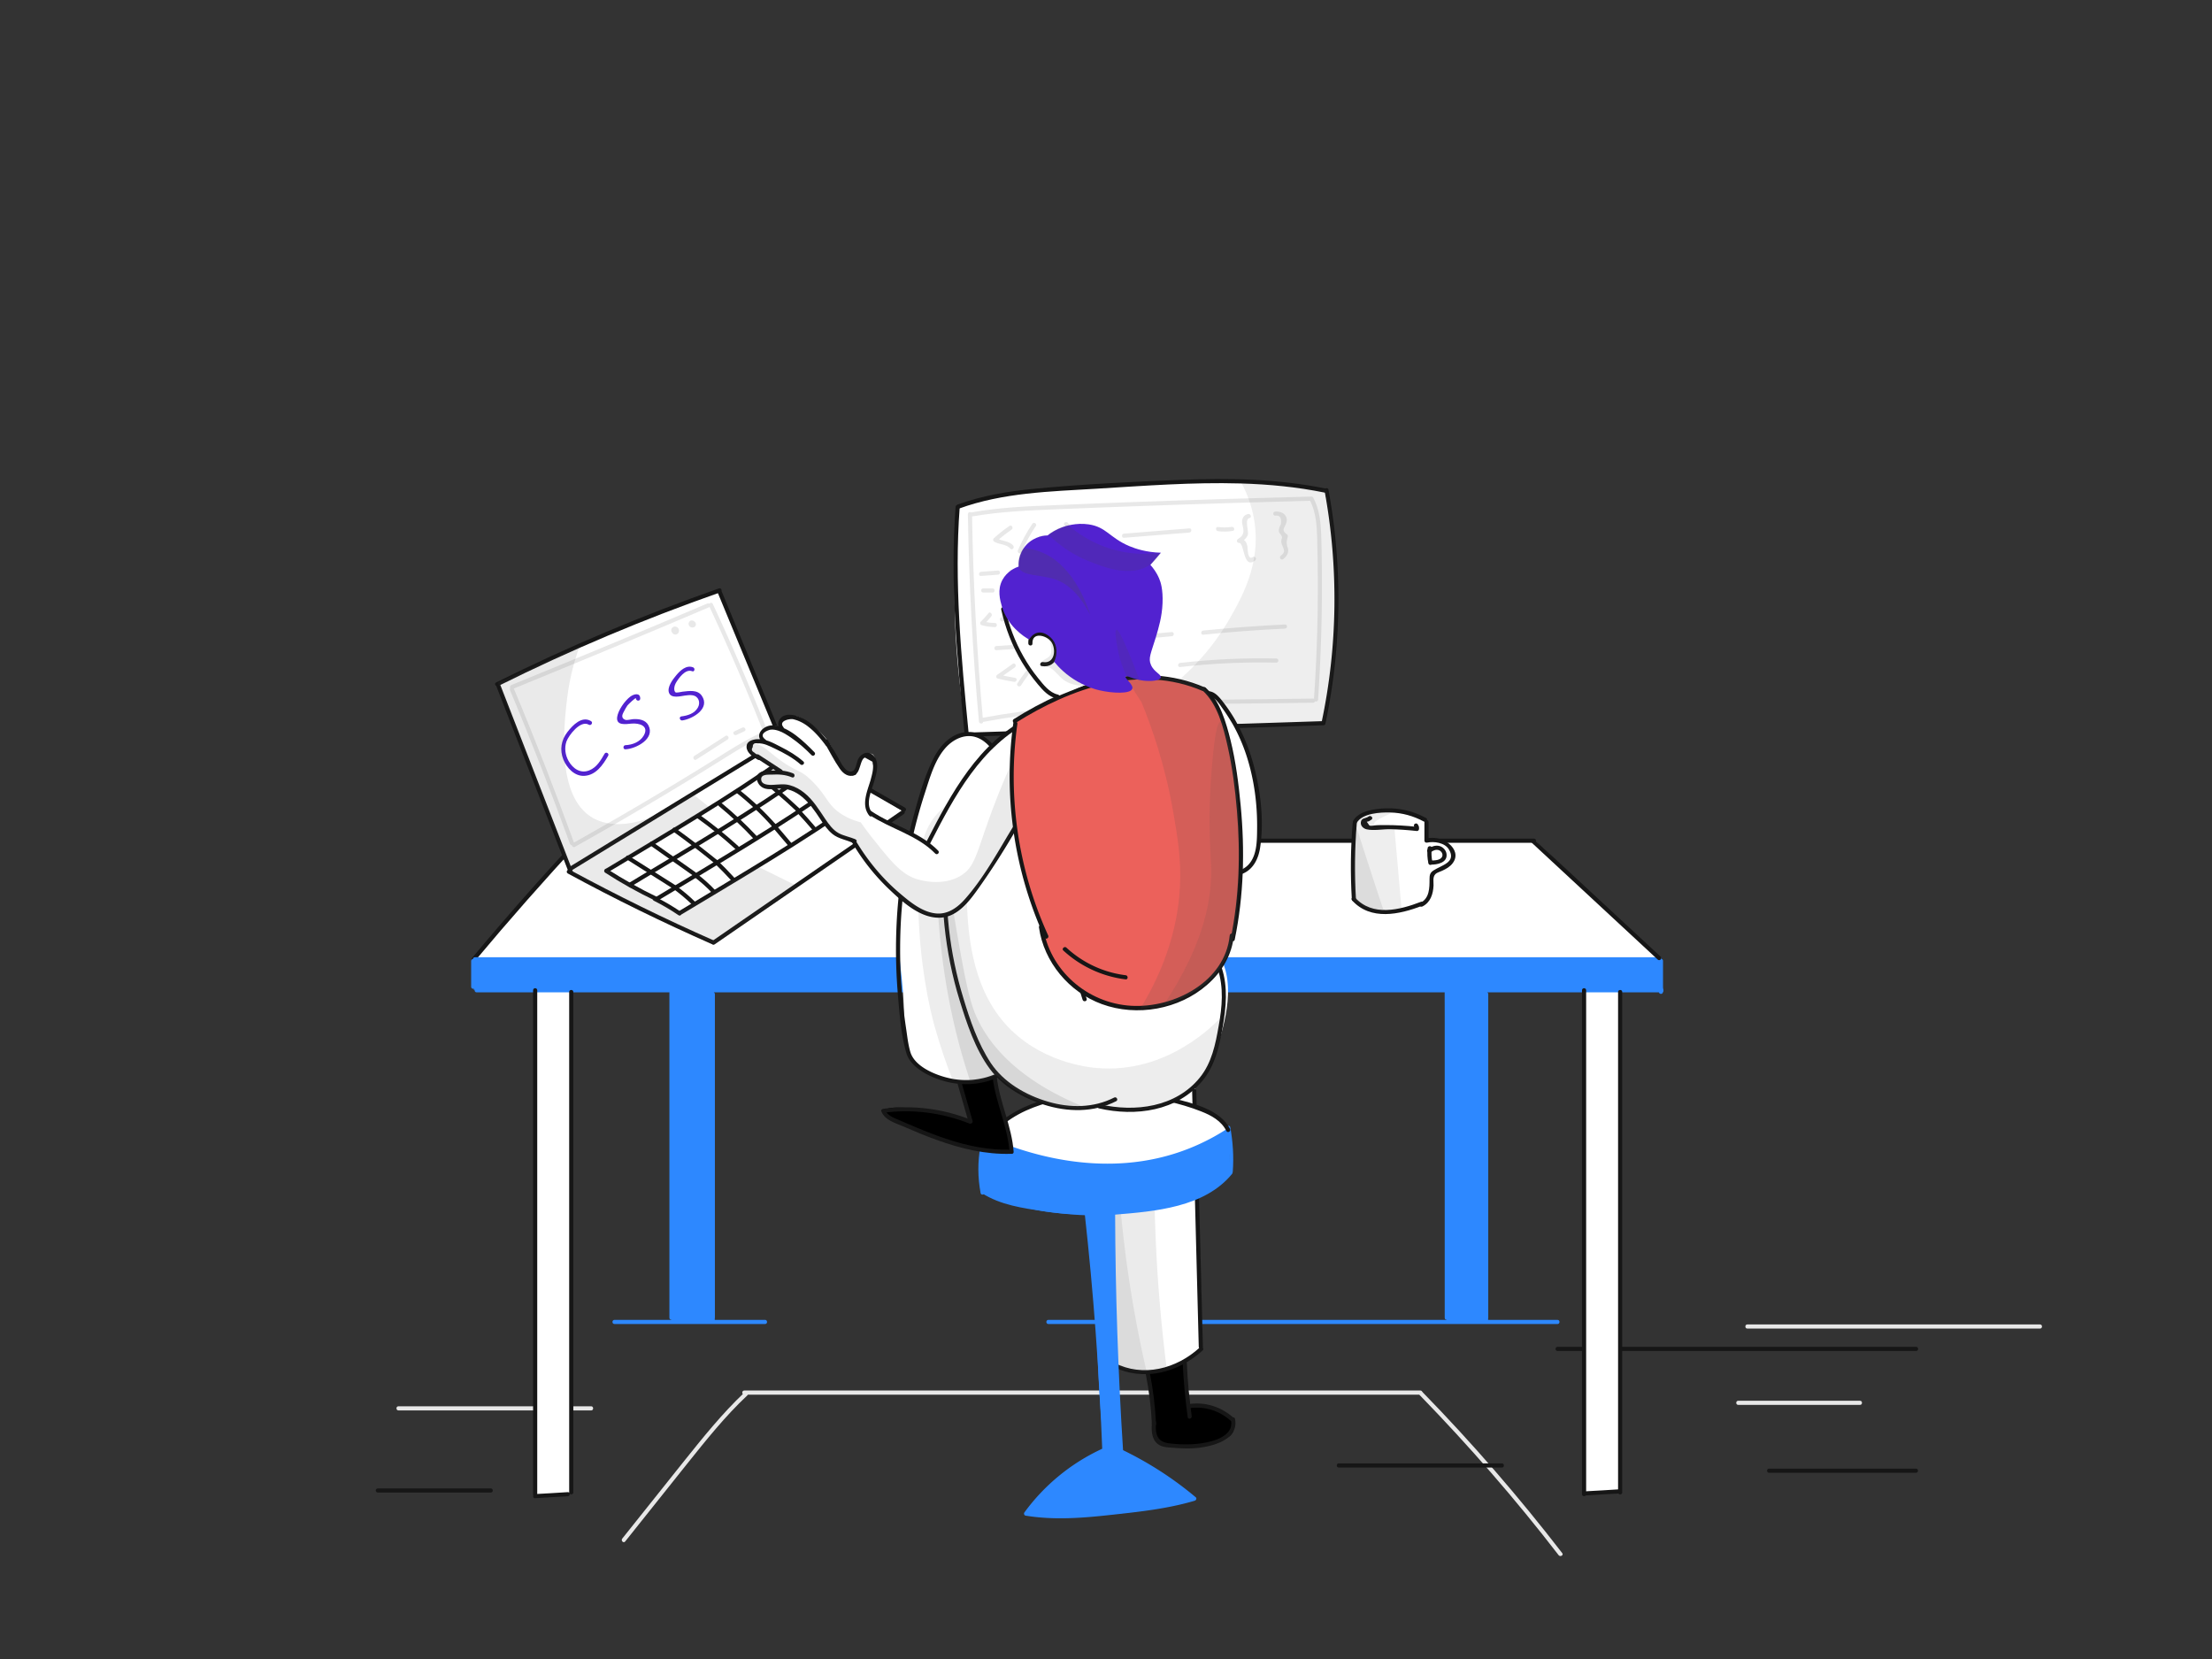 <?xml version="1.0" encoding="UTF-8" standalone="no"?>
<svg
   xmlns:dc="http://purl.org/dc/elements/1.1/"
   xmlns:cc="http://creativecommons.org/ns#"
   xmlns:rdf="http://www.w3.org/1999/02/22-rdf-syntax-ns#"
   xmlns:svg="http://www.w3.org/2000/svg"
   xmlns="http://www.w3.org/2000/svg"
   xmlns:sodipodi="http://sodipodi.sourceforge.net/DTD/sodipodi-0.dtd"
   xmlns:inkscape="http://www.inkscape.org/namespaces/inkscape"
   id="svg2030"
   x="0"
   y="0"
   version="1.1"
   viewBox="0 0 1600 1200"
   xml:space="preserve"
   sodipodi:docname="illustration.svg"
   inkscape:version="0.92.3 (2405546, 2018-03-11)"><rect x="0" y="0" width="1600" height="1200" fill="#333333" stroke="none"/><sodipodi:namedview
   pagecolor="#ffffff"
   bordercolor="#666666"
   borderopacity="1"
   objecttolerance="10"
   gridtolerance="10"
   guidetolerance="10"
   inkscape:pageopacity="0"
   inkscape:pageshadow="2"
   inkscape:window-width="1366"
   inkscape:window-height="768"
   id="namedview515"
   showgrid="false"
   inkscape:zoom="0.35445856"
   inkscape:cx="653.5549"
   inkscape:cy="556.45673"
   inkscape:window-x="0"
   inkscape:window-y="0"
   inkscape:window-maximized="0"
   inkscape:current-layer="ground_grey" />
  <defs
   id="defs2" />
  <style
   id="style2"
   type="text/css">
    .st1{fill:#5222d0}.st2{fill:#e8e8e8}.st3{fill:#161616}.st4{fill:#fff}.st5{opacity:9.000000e-002;fill:#4c4c4c}.st11,.st6,.st8{opacity:.11;fill:#4c4c4c}.st11,.st8{opacity:.12}.st11{opacity:.1}
  </style>
  <g
   id="background">
    <g
   id="ground_grey">
      <g
   id="g880">
        <g
   id="g878">
          <path
   id="path876"
   d="M452.2 1115l44.9-56.3c13.7-17.1 27.4-34.3 43.4-49.3 1.4-1.3-.7-3.4-2.1-2.1-16 15.1-29.7 32.2-43.4 49.3l-44.9 56.3c-1.2 1.5.9 3.6 2.1 2.1z"
   class="st2" />
        </g>
      </g>
      <g
   id="g886">
        <g
   id="g884">
          <path
   id="path882"
   d="M538.4 1008.8h489c1.9 0 1.9-3 0-3h-489c-2 0-2 3 0 3z"
   class="st2" />
        </g>
      </g>
      <g
   id="g892">
        <g
   id="g890">
          <path
   id="path888"
   d="M1026.9 1009.1c35.7 36.7 69.3 75.3 100.5 115.8 1.2 1.5 3.8 0 2.6-1.5-31.4-40.7-65.1-79.6-101-116.4-1.3-1.4-3.5.7-2.1 2.1z"
   class="st2" />
        </g>
      </g>
      <g
   id="g898">
        <g
   id="g896">
          <path
   id="path894"
   d="M288.2 1020.2h139.4c1.9 0 1.9-3 0-3H288.2c-1.9 0-1.9 3 0 3z"
   class="st2" />
        </g>
      </g>
      
      <g
   id="g910">
        <g
   id="g908">
          <path
   id="path906"
   d="M1263.9 961h211.7c1.9 0 1.9-3 0-3h-211.7c-1.9 0-1.9 3 0 3z"
   class="st2" />
        </g>
      </g>
      <g
   id="g922">
        <g
   id="g920">
          <path
   id="path918"
   d="M1257.3 1016.2h88.1c1.9 0 1.9-3 0-3h-88.1c-1.9 0-1.9 3 0 3z"
   class="st2" />
        </g>
      </g>
    </g>
    <g
   id="ground_black">
      <g
   id="g929"
   style="fill:#2d88ff;fill-opacity:1">
        <g
   id="g927"
   style="fill:#2d88ff;fill-opacity:1">
          <path
   id="path925"
   d="M444.5 957.7h108.9c1.9 0 1.9-3 0-3H444.5c-2 0-2 3 0 3z"
   class="st3"
   style="fill:#2d88ff;fill-opacity:1" />
        </g>
      </g>
      <g
   id="g941"
   style="fill:#2d88ff;fill-opacity:1">
        <g
   id="g939"
   style="fill:#2d88ff;fill-opacity:1">
          <path
   id="path937"
   d="M758.3 957.7H1126.6c1.9 0 1.9-3 0-3H758.3c-1.9 0-1.9 3 0 3z"
   class="st3"
   style="fill:#2d88ff;fill-opacity:1" />
        </g>
      </g>
      <g
   id="g947">
        <g
   id="g945">
          <path
   id="path943"
   d="M1126.6 977.2H1386c1.9 0 1.9-3 0-3h-259.4c-1.9 0-1.9 3 0 3z"
   class="st3" />
        </g>
      </g>
      <g
   id="g953">
        <g
   id="g951">
          <path
   id="path949"
   d="M273.3 1079.6H355c1.9 0 1.9-3 0-3h-81.7c-2 0-2 3 0 3z"
   class="st3" />
        </g>
      </g>
      <g
   id="g959">
        <g
   id="g957">
          <path
   id="path955"
   d="M968.4 1061.5h118c1.9 0 1.9-3 0-3h-118c-2 0-2 3 0 3z"
   class="st3" />
        </g>
      </g>
      <g
   id="g965">
        <g
   id="g963">
          <path
   id="path961"
   d="M1279.6 1065.3h106.3c1.9 0 1.9-3 0-3h-106.3c-1.9 0-1.9 3 0 3z"
   class="st3" />
        </g>
      </g>
    </g>
  </g>
  <g
   id="table__x26__pc_x27_s">
    <g
   id="table">
      <path
   id="path969"
   d="M386.3 701.5v380.9c8.8-.9 17.5-1.8 26.3-2.8V698.7c-8.7.9-17.5 1.8-26.3 2.8z"
   class="st4" />
      <path
   id="path971"
   d="M1146.8 705.6c-.2 124.7-.5 249.3-.7 374h25.6V702.1c-8.2 1.2-16.5 2.4-24.9 3.5z"
   class="st4" />
      <path
   id="path973"
   d="M515.9 955.6a5622.1 5622.1 0 011.4-271.5c-10.6-.2-21.2-.5-31.9-.7-.2 90.3-.5 180.5-.7 270.8 10.4.5 20.8 1 31.2 1.4z"
   style="fill:#2d88ff;fill-opacity:1" />
      <path
   id="path975"
   d="M1045 689.7c.2 88.2.5 176.4.7 264.6 9.5-.2 18.9-.5 28.4-.7l2.1-268.7c-10.4 1.5-20.8 3.2-31.2 4.8z"
   style="fill:#2d88ff;fill-opacity:1" />
      <path
   id="path977"
   d="M343.4 693.8c-.2 7.4-.5 14.8-.7 22.2 286.7.5 573.5.9 860.2 1.4l-2.1-23.5c-92.9-4.1-187.8-6.9-284.7-8.3-198.6-3-389.7.2-572.7 8.2z"
   style="fill:#2d88ff;fill-opacity:1" />
      <path
   id="path979"
   d="M343.4 693.1c285.8.2 571.6.5 857.5.7-30.5-28.9-61-57.7-91.4-86.6-230.6.2-461.3.5-691.9.7-24.8 28.4-49.5 56.8-74.2 85.2z"
   class="st4" />
      <g
   id="g985">
        <g
   id="g983">
          <path
   id="path981"
   d="M343.5 695.1c24.7-29.5 50.1-58.4 76.3-86.6 1.3-1.4-.8-3.5-2.1-2.1-26.2 28.2-51.6 57-76.3 86.6-1.2 1.4.9 3.6 2.1 2.1z"
   class="st3" />
        </g>
      </g>
      <g
   id="g991"
   style="fill:#2d88ff;fill-opacity:1">
        <g
   id="g989"
   style="fill:#2d88ff;fill-opacity:1">
          <path
   id="path987"
   d="M340.8 695.1v18.7c0 1.9 3 1.9 3 0v-18.7c0-1.9-3-1.9-3 0z"
   class="st3"
   style="fill:#2d88ff;fill-opacity:1" />
        </g>
      </g>
      <g
   id="g997"
   style="fill:#2d88ff;fill-opacity:1">
        <g
   id="g995"
   style="fill:#2d88ff;fill-opacity:1">
          <path
   id="path993"
   d="M344.8 717.8h857c1.9 0 1.9-3 0-3h-857c-2 0-2 3 0 3z"
   class="st3"
   style="fill:#2d88ff;fill-opacity:1" />
        </g>
      </g>
      <g
   id="g1003"
   style="fill:#2d88ff;fill-opacity:1"
   transform="translate(-1.6,2.4)">
        <g
   id="g1001"
   style="fill:#2d88ff;fill-opacity:1">
          <path
   id="path999"
   d="m 1204.5,715 v -22.4 c 0,-1.9 -3,-1.9 -3,0 V 715 c 0,2 3,2 3,0 z"
   class="st3"
   style="fill:#2d88ff;fill-opacity:1"
   inkscape:connector-curvature="0" />
        </g>
      </g>
      
      <g
   id="g1015">
        <g
   id="g1013"
   style="fill:#2d88ff;fill-opacity:1">
          <path
   id="path1011"
   d="M343.5 695.4h857c1.9 0 1.9-3 0-3h-857c-1.9 0-1.9 3 0 3z"
   class="st3"
   style="fill:#2d88ff;fill-opacity:1" />
        </g>
      </g>
      <g
   id="g1021">
        <g
   id="g1019">
          <path
   id="path1017"
   d="M420.6 609.6h689c1.9 0 1.9-3 0-3h-689c-1.9 0-1.9 3 0 3z"
   class="st3" />
        </g>
      </g>
      <g
   id="g1027">
        <g
   id="g1025">
          <path
   id="path1023"
   d="M1108.1 609.7l91 84.4c1.4 1.3 3.5-.8 2.1-2.1l-91-84.4c-1.4-1.3-3.5.8-2.1 2.1z"
   class="st3" />
        </g>
      </g>
      <g
   id="g1033">
        <g
   id="g1031">
          <path
   id="path1029"
   d="M385.6 716.3v364.5c0 1.9 3 1.9 3 0V797v-80.7c0-2-3-2-3 0z"
   class="st3" />
        </g>
      </g>
      <g
   id="g1039">
        <g
   id="g1037">
          <path
   id="path1035"
   d="M411.7 717.5v362c0 1.9 3 1.9 3 0v-282-80c0-1.9-3-1.9-3 0z"
   class="st3" />
        </g>
      </g>
      <g
   id="g1045">
        <g
   id="g1043">
          <path
   id="path1041"
   d="M387.1 1083.7c7.9-.5 15.7-1 23.6-1.4 1.9-.1 1.9-3.1 0-3-7.9.5-15.7 1-23.6 1.4-1.9.2-2 3.2 0 3z"
   class="st3" />
        </g>
      </g>
      <g
   id="g1051">
        <g
   id="g1049">
          <path
   id="path1047"
   d="M1144.3 716.3v364.5c0 1.9 3 1.9 3 0V797v-80.7c0-2-3-2-3 0z"
   class="st3" />
        </g>
      </g>
      <g
   id="g1057">
        <g
   id="g1055">
          <path
   id="path1053"
   d="M1170.4 717.5v362c0 1.9 3 1.9 3 0v-282-80c0-1.9-3-1.9-3 0z"
   class="st3" />
        </g>
      </g>
      <g
   id="g1063">
        <g
   id="g1061">
          <path
   id="path1059"
   d="M1147 1081.7c7.9-.5 15.7-1 23.6-1.4 1.9-.1 1.9-3.1 0-3-7.9.5-15.7 1-23.6 1.4-1.9.1-1.9 3.1 0 3z"
   class="st3" />
        </g>
      </g>
      <g
   id="g1069">
        <g
   id="g1067"
   style="fill:#2d88ff;fill-opacity:1">
          <path
   id="path1065"
   d="M484.2 717.7v235.5c0 1.9 3 1.9 3 0V717.7c0-1.9-3-1.9-3 0z"
   class="st3"
   style="fill:#2d88ff;fill-opacity:1" />
        </g>
      </g>
      <g
   id="g1075"
   style="fill:#2d88ff;fill-opacity:1">
        <g
   id="g1073"
   style="fill:#2d88ff;fill-opacity:1">
          <path
   id="path1071"
   d="M514.1 719.1v234.1c0 1.9 3 1.9 3 0V719.1c0-1.9-3-1.9-3 0z"
   class="st3"
   style="fill:#2d88ff;fill-opacity:1" />
        </g>
      </g>
      <g
   id="g1081"
   style="fill:#2d88ff;fill-opacity:1">
        <g
   id="g1079"
   style="fill:#2d88ff;fill-opacity:1">
          <path
   id="path1077"
   d="M487 956.1h28.6c1.9 0 1.9-3 0-3H487c-1.9 0-1.9 3 0 3z"
   class="st3"
   style="fill:#2d88ff;fill-opacity:1" />
        </g>
      </g>
      <g
   id="g1087"
   style="fill:#2d88ff;fill-opacity:1">
        <g
   id="g1085"
   style="fill:#2d88ff;fill-opacity:1">
          <path
   id="path1083"
   d="M1045 716.4v236.8c0 1.9 3 1.9 3 0V716.4c0-1.9-3-2-3 0z"
   class="st3"
   style="fill:#2d88ff;fill-opacity:1" />
        </g>
      </g>
      <g
   id="g1093"
   style="fill:#2d88ff;fill-opacity:1">
        <g
   id="g1091"
   style="fill:#2d88ff;fill-opacity:1">
          <path
   id="path1089"
   d="M1073.5 719.1v234.1c0 1.9 3 1.9 3 0V719.1c0-1.9-3-1.9-3 0z"
   class="st3"
   style="fill:#2d88ff;fill-opacity:1" />
        </g>
      </g>
      <g
   id="g1099"
   style="fill:#2d88ff;fill-opacity:1">
        <g
   id="g1097"
   style="fill:#2d88ff;fill-opacity:1">
          <path
   id="path1095"
   d="M1047.8 956.1h27.2c1.9 0 1.9-3 0-3h-27.2c-1.9 0-1.9 3 0 3z"
   class="st3"
   style="fill:#2d88ff;fill-opacity:1" />
        </g>
      </g>
    </g>
    <g
   id="mug"
   transform="translate(37.22)">
      <path
   id="path1102"
   fill="#fff"
   d="M945.6 590.9c-1.7 2.2-2.1 4.5-2.3 6.5-2.2 16-1.4 28.1-1.4 28.1.4 6 .8 14.9 1.1 26.3 4.3 4.5 8.4 6.3 11 7.2 7.5 2.5 14.6.8 28.4-2.7 5.6-1.4 10-2.8 13-3.8 2.2-4.1 2.9-7.6 3.1-9.9.4-4.9-1.1-7.2.7-9.7 1.8-2.5 4.4-2 5.6-4.7.7-1.6.6-4-.5-4.9-1.9-1.3-5.3 2.1-7 .7-.5-.4-.5-.8-.7-4.5-.3-5-.4-5.6.2-6.1.5-.6 2.2-.6 5.4-.5 2.4 0 3.5 0 4 .4 1.9 1.5 1.1 6.4-.7 9.9-2.3 4.4-5.8 5.8-5.4 6.7.5.9 4.9 0 8.5-2.2 2.1-1.3 5.2-3.1 5.9-6.5 1.2-5-3.6-9.4-4.3-10.1-5.9-5.5-14.5-3.7-15.6-3.4.1-4.8.2-9.6.4-14.4-12.9-5.7-23.7-7-30.4-7.2-14.1-.5-17.8 3.1-19 4.8z"
   class="st4" />
      <g
   id="g1108">
        <g
   id="g1106">
          <path
   id="path1104"
   fill="#161616"
   d="M941.2 595.4c-1.5 18.4-1.7 36.7-.6 55.1.1 1.9 3.1 1.9 3 0-1.1-18.4-.9-36.8.6-55.1.2-1.9-2.8-1.9-3 0z"
   class="st3" />
        </g>
      </g>
      <g
   id="g1114">
        <g
   id="g1112">
          <path
   id="path1110"
   fill="#161616"
   d="M940.8 651.3c13.4 14.8 34.3 10.2 50.6 3.9 1.8-.7 1-3.6-.8-2.9-15.3 5.9-35.1 10.9-47.7-3.1-1.3-1.4-3.4.7-2.1 2.1z"
   class="st3" />
        </g>
      </g>
      <g
   id="g1120">
        <g
   id="g1118">
          <path
   id="path1116"
   fill="#161616"
   d="M944.1 595.3c3.9-7.1 17.1-7.8 24.3-7.6 8.6.2 16.8 2.5 24.4 6.6 1.7.9 3.2-1.7 1.5-2.6-8.9-4.9-19-7.4-29.2-7-7.7.3-19.4 1.6-23.6 9.1-.9 1.7 1.7 3.2 2.6 1.5z"
   class="st3" />
        </g>
      </g>
      <g
   id="g1126">
        <g
   id="g1124">
          <path
   id="path1122"
   fill="#161616"
   d="M993.1 594.6v13.5c0 1 1 1.6 1.9 1.4 5-1.1 12.9 0 15.8 4.9 5.7 9.4-5.4 11.4-11.1 15.2-2.5 1.6-2.9 3.3-2.9 6.2 0 6.5 0 14-6.7 17.3-1.7.9-.2 3.4 1.5 2.6 5.9-2.9 7.8-9 8.1-15.2.1-2.8-.8-6 1.4-8.3 1.1-1.1 3.3-1.6 4.7-2.3 3-1.4 5.8-2.9 7.8-5.6 3.8-5.1 1.7-10.4-2.8-14.1-4.7-3.8-10.8-4.9-16.6-3.7.6.5 1.3 1 1.9 1.4v-13.5c-.1-1.7-3.1-1.7-3 .2z"
   class="st3" />
        </g>
      </g>
      <g
   id="g1132">
        <g
   id="g1130">
          <path
   id="path1128"
   fill="#161616"
   d="M995.4 613.5c-.4 3.7-.2 7.4.6 11 .4 1.9 3.3 1.1 2.9-.8-.7-3.4-.9-6.8-.5-10.2.2-1.9-2.8-1.9-3 0z"
   class="st3" />
        </g>
      </g>
      <g
   id="g1138">
        <g
   id="g1136">
          <path
   id="path1134"
   fill="#161616"
   d="M997.7 616.5c1.5-1.3 3.7-2.2 5.7-1.6 1.9.6 3.4 2.8 2.5 4.8-1.3 2.7-5.7 2.7-8.3 2.7-1.9 0-1.9 3 0 3 4.7.1 12.3-1.3 11.5-7.7-.3-2.6-2.4-4.9-4.9-5.7-3.1-.9-6.3.3-8.7 2.4-1.4 1.2.7 3.3 2.2 2.1z"
   class="st3" />
        </g>
      </g>
      <g
   id="g1144">
        <g
   id="g1142">
          <path
   id="path1140"
   fill="#161616"
   d="M952.7 590.6c-2 1.6-5.3.8-5.6 4.2-.3 2.7 2 4.6 4.3 5.1 5.2 1.1 11.6-.2 17-.1 6.4.1 12.9.6 19.3 1.3.8.1 1.5-.8 1.5-1.5 0-1.7 0-1.8-.9-3.3-1-1.6-3.6-.1-2.6 1.5.2.6.3 1.2.5 1.8l1.5-1.5c-7.7-.9-15.4-1.3-23.1-1.3-1.9 0-3.9 0-5.8.1-1.4 0-4.3.8-5.5.2-.6-.9-1.3-1.8-1.9-2.7.5-.1 1.1-.2 1.6-.4.5-.4 1.4-.8 1.9-1.2 1.5-1.3-.7-3.4-2.2-2.2z"
   class="st3" />
        </g>
      </g>
      <path
   id="path1146"
   d="M970.6 586.5c-.4-1.4-8.9-.8-16.6 1.6-4.4 1.3-7.9 3.1-10.3 4.3-.8 11-1.3 22.4-1.6 34.4-.2 8.5-.2 16.8 0 24.9 2.8 2.1 9.6 6.7 19.4 7.5 6.6.5 11.9-.9 15-2l-5.1-58.5c-8-.1-14.3-.8-14.6-2.8-.6-3.1 14.4-7.5 13.8-9.4z"
   class="st5" />
      <path
   id="path1148"
   fill="#4c4c4c"
   d="M944.1 598.7c4.2 13.3 8.6 26.8 13 40.3 2.2 6.8 4.5 13.5 6.7 20.2-2.8-.1-7.3-.6-12.2-2.8-4.2-1.8-7.2-4.2-9.1-5.9a252.46 252.46 0 011.6-51.8z"
   class="st6"
   opacity=".11" />
    </g>
    <g
   id="compuers"
   transform="translate(39.7 -7)">
      <path
   id="path1153"
   fill="#fff"
   d="M320.9 501.7c17.3 44.1 34.5 88.2 51.8 132.3 50.6-30.7 101.2-61.5 151.8-92.2-14.6-35.8-29.1-71.7-43.7-107.5a1212.05 1212.05 0 00-159.9 67.4z"
   class="st4" />
      <path
   id="path1155"
   fill="#fff"
   d="M371.8 635.8a673.1 673.1 0 0062.9 33.8 714.9 714.9 0 0041.9 18.3c23.1-15.6 46.2-31.2 69.2-47 22.7-15.6 45.4-31.2 68-47-28.8-17.1-57.7-34.1-86.5-51.2-51.9 31.1-103.7 62.1-155.5 93.1z"
   class="st4" />
      <g
   id="g1161">
        <g
   id="g1159">
          <path
   id="path1157"
   fill="#161616"
   d="M400 638c43.7-26.4 88.1-52.1 129.7-81.8 1.6-1.1.1-3.7-1.5-2.6-41.6 29.7-86 55.4-129.7 81.8-1.6 1-.1 3.6 1.5 2.6z"
   class="st3" />
        </g>
      </g>
      <g
   id="g1167">
        <g
   id="g1165">
          <path
   id="path1163"
   fill="#161616"
   d="M416.6 648.3c43.7-26.4 88.1-52.1 129.7-81.8 1.6-1.1.1-3.7-1.5-2.6-41.6 29.7-86 55.4-129.7 81.8-1.6 1-.1 3.6 1.5 2.6z"
   class="st3" />
        </g>
      </g>
      <g
   id="g1173">
        <g
   id="g1171">
          <path
   id="path1169"
   fill="#161616"
   d="M436.9 658c43.7-26.4 88.1-52.1 129.7-81.8 1.6-1.1.1-3.7-1.5-2.6-41.6 29.7-86 55.4-129.7 81.8-1.7 1-.2 3.6 1.5 2.6z"
   class="st3" />
        </g>
      </g>
      <g
   id="g1179">
        <g
   id="g1177">
          <path
   id="path1175"
   fill="#161616"
   d="M453.5 668.3c43.7-26.4 88.1-52.1 129.7-81.8 1.6-1.1.1-3.7-1.5-2.6-41.6 29.7-86 55.4-129.7 81.8-1.7 1-.2 3.6 1.5 2.6z"
   class="st3" />
        </g>
      </g>
      <g
   id="g1185">
        <g
   id="g1183">
          <path
   id="path1181"
   fill="#161616"
   d="M413.6 628.6c11 7 22.1 13.9 33.1 20.9 1.6 1 3.1-1.6 1.5-2.6-11-7-22.1-13.9-33.1-20.9-1.6-1-3.1 1.6-1.5 2.6z"
   class="st3" />
        </g>
      </g>
      <g
   id="g1191">
        <g
   id="g1189">
          <path
   id="path1187"
   fill="#161616"
   d="M430.8 618.6c10.3 7.3 20.6 14.5 30.9 21.8 1.6 1.1 3.1-1.5 1.5-2.6-10.3-7.3-20.6-14.5-30.9-21.8-1.5-1.1-3 1.5-1.5 2.6z"
   class="st3" />
        </g>
      </g>
      <g
   id="g1197">
        <g
   id="g1195">
          <path
   id="path1193"
   fill="#161616"
   d="M447.3 608.5c9.9 7.2 19.7 14.6 29.2 22.4 1.5 1.2 3.6-.9 2.1-2.1a652.3 652.3 0 00-29.8-22.8c-1.6-1.3-3.1 1.3-1.5 2.5z"
   class="st3" />
        </g>
      </g>
      <g
   id="g1203">
        <g
   id="g1201">
          <path
   id="path1199"
   fill="#161616"
   d="M464.5 598.7c9.7 6.9 18.9 14.4 27.7 22.4 1.4 1.3 3.5-.8 2.1-2.1-9-8.2-18.4-15.8-28.3-22.9-1.6-1.1-3.1 1.5-1.5 2.6z"
   class="st3" />
        </g>
      </g>
      <g
   id="g1209">
        <g
   id="g1207">
          <path
   id="path1205"
   fill="#161616"
   d="M480.3 590.1c9 7.4 17.4 15.3 25.3 23.8 1.3 1.4 3.4-.7 2.1-2.1-7.9-8.5-16.4-16.4-25.3-23.8-1.4-1.2-3.6.9-2.1 2.1z"
   class="st3" />
        </g>
      </g>
      <g
   id="g1215">
        <g
   id="g1213">
          <path
   id="path1211"
   fill="#161616"
   d="M492.8 580.3c9.8 7.7 18.7 16.2 26.9 25.5 1.3 1.5 3.4-.7 2.1-2.1-8.2-9.3-17.1-17.8-26.9-25.5-1.4-1.2-3.6.9-2.1 2.1z"
   class="st3" />
        </g>
      </g>
      <g
   id="g1221">
        <g
   id="g1219">
          <path
   id="path1217"
   fill="#161616"
   d="M508.4 569.6c9.6 7.7 19 15.7 27.9 24.1 1.4 1.3 3.5-.8 2.1-2.1-9-8.4-18.3-16.5-27.9-24.1-1.5-1.2-3.6.9-2.1 2.1z"
   class="st3" />
        </g>
      </g>
      <g
   id="g1227">
        <g
   id="g1225">
          <path
   id="path1223"
   fill="#161616"
   d="M521.6 562.2c5.3 3 9.5 7.8 13.9 12 4.3 4.1 8.5 8.2 12.8 12.3 1.4 1.3 3.5-.8 2.1-2.1-4.7-4.5-9.4-9.1-14.1-13.6-4.1-4-8.1-8.3-13.1-11.2-1.8-.9-3.3 1.7-1.6 2.6z"
   class="st3" />
        </g>
      </g>
      <g
   id="g1233">
        <g
   id="g1231">
          <path
   id="path1229"
   fill="#161616"
   d="M398 638.2c11.7 7.6 23.9 14.4 36.5 20.4 1.7.8 3.3-1.8 1.5-2.6-12.6-6-24.7-12.9-36.5-20.4-1.6-1-3.1 1.6-1.5 2.6z"
   class="st3" />
        </g>
      </g>
      <g
   id="g1239">
        <g
   id="g1237">
          <path
   id="path1235"
   fill="#161616"
   d="M529.5 557l1.2.3c.8.2 1.7-.2 1.8-1 .2-.8-.2-1.6-1-1.8l-1.2-.3c-.8-.2-1.7.2-1.8 1-.3.7.2 1.6 1 1.8z"
   class="st3" />
        </g>
      </g>
      <g
   id="g1245">
        <g
   id="g1243">
          <path
   id="path1241"
   fill="#161616"
   d="M529.2 556.8c12.6 5.6 23.5 14.2 35.7 20.5 1.7.9 3.2-1.7 1.5-2.6-12.2-6.3-23.1-14.9-35.7-20.5-1.7-.8-3.3 1.8-1.5 2.6z"
   class="st3" />
        </g>
      </g>
      <g
   id="g1251">
        <g
   id="g1249">
          <path
   id="path1247"
   fill="#161616"
   d="M433.2 658.5c6.2 3.1 12.2 6.6 17.9 10.5 1.6 1.1 3.1-1.5 1.5-2.6-5.8-3.9-11.7-7.4-17.9-10.5-1.7-.9-3.2 1.7-1.5 2.6z"
   class="st3" />
        </g>
      </g>
      <g
   id="g1257">
        <g
   id="g1255">
          <path
   id="path1253"
   fill="#161616"
   d="M447.6 650.1c4.6 3.4 9 7.1 13.2 11.1 1.4 1.3 3.5-.8 2.1-2.1-4.3-4.2-8.9-8-13.8-11.6-1.5-1.2-3 1.4-1.5 2.6z"
   class="st3" />
        </g>
      </g>
      <g
   id="g1263">
        <g
   id="g1261">
          <path
   id="path1259"
   fill="#161616"
   d="M462 641c5 3.7 9.6 7.8 13.8 12.3 1.3 1.4 3.4-.7 2.1-2.1-4.4-4.7-9.2-9-14.4-12.8-1.5-1.1-3 1.5-1.5 2.6z"
   class="st3" />
        </g>
      </g>
      <g
   id="g1269">
        <g
   id="g1267">
          <path
   id="path1265"
   fill="#161616"
   d="M477.1 631.4c4.2 4 8.2 8.2 12.1 12.4 1.3 1.4 3.4-.7 2.1-2.1-3.9-4.3-7.9-8.4-12.1-12.4-1.4-1.4-3.5.7-2.1 2.1z"
   class="st3" />
        </g>
      </g>
      <g
   id="g1275">
        <g
   id="g1273">
          <path
   id="path1271"
   fill="#161616"
   d="M518.8 605c4 4.7 8 9.5 12.1 14.2 1.2 1.5 3.4-.7 2.1-2.1-4-4.7-8-9.5-12.1-14.2-1.3-1.5-3.4.7-2.1 2.1z"
   class="st3" />
        </g>
      </g>
      <g
   id="g1281">
        <g
   id="g1279">
          <path
   id="path1277"
   fill="#161616"
   d="M536.5 594.4c4 4.2 7.8 8.6 11.6 13 1.3 1.5 3.4-.7 2.1-2.1-3.8-4.4-7.6-8.8-11.6-13-1.3-1.4-3.4.7-2.1 2.1z"
   class="st3" />
        </g>
      </g>
      <g
   id="g1287">
        <g
   id="g1285">
          <path
   id="path1283"
   fill="#161616"
   d="M548.2 586.6c6.4 3 12.7 5.9 19.1 8.9 1.7.8 3.3-1.8 1.5-2.6-6.4-3-12.7-5.9-19.1-8.9-1.7-.8-3.3 1.8-1.5 2.6z"
   class="st3" />
        </g>
      </g>
      <g
   id="g1293">
        <g
   id="g1291">
          <path
   id="path1289"
   fill="#161616"
   d="M564.6 576.5c5.6 3.5 11.3 6.8 17.1 9.8 1.7.9 3.2-1.7 1.5-2.6-5.8-3-11.5-6.3-17.1-9.8-1.6-1.1-3.1 1.5-1.5 2.6z"
   class="st3" />
        </g>
      </g>
      <path
   id="path1295"
   fill="#fff"
   d="M654.3 372.9c-1.2 11.1-2.2 22.5-2.8 34.4-2.5 48.6 1.6 92.5 8.4 130.3 21.1-.1 38.1-.4 48.8-.7 73.4-1.8 105.2-6.1 170.6-6.3 16.6 0 29.9.2 37.6.4 2.6-10.4 4.9-21.4 6.7-33 8.1-52.8 3-99.4-4.9-135.5-13.6-2.6-33.7-5.7-58.3-7-16.1-.8-20.6-.2-85.3 2.8-46 2.1-58.3 2.5-79.7 6-17.4 2.6-31.6 6-41.1 8.6z"
   class="st4" />
      <g
   id="g1349">
        <g
   id="g1347">
          <path
   id="path1345"
   fill="#161616"
   d="M319.4 503.5c17.4 44.8 34.8 89.5 52.2 134.3.7 1.8 3.6 1 2.9-.8-17.4-44.8-34.8-89.5-52.2-134.3-.7-1.8-3.6-1-2.9.8z"
   class="st3" />
        </g>
      </g>
      <g
   id="g1355">
        <g
   id="g1353">
          <path
   id="path1351"
   fill="#161616"
   d="M371 638.8c34 18.5 68.8 35.5 104.2 51.1 1.8.8 3.3-1.8 1.5-2.6-35.4-15.6-70.2-32.7-104.2-51.1-1.7-.9-3.2 1.6-1.5 2.6z"
   class="st3" />
        </g>
      </g>
      <g
   id="g1361">
        <g
   id="g1359">
          <path
   id="path1357"
   fill="#161616"
   d="M477.2 690.1l136.9-94.3c1.6-1.1.1-3.7-1.5-2.6l-136.9 94.3c-1.6 1.1-.1 3.7 1.5 2.6z"
   class="st3" />
        </g>
      </g>
      <g
   id="g1367">
        <g
   id="g1365">
          <path
   id="path1363"
   fill="#161616"
   d="M320.7 503.2c52-25.9 105.6-48.5 160.5-67.7 1.8-.6 1-3.5-.8-2.9-55.1 19.3-108.9 42-161.2 68-1.8.9-.3 3.4 1.5 2.6z"
   class="st3" />
        </g>
      </g>
      <g
   id="g1373">
        <g
   id="g1371">
          <path
   id="path1369"
   fill="#161616"
   d="M373.6 636.7c50.5-30.9 101.1-61.8 151.6-92.7 1.6-1 .1-3.6-1.5-2.6-50.5 30.9-101.1 61.8-151.6 92.7-1.6 1-.1 3.6 1.5 2.6z"
   class="st3" />
        </g>
      </g>
      <g
   id="g1379">
        <g
   id="g1377">
          <path
   id="path1375"
   fill="#161616"
   d="M479.2 435.1c14.7 35.5 29.3 71 44 106.4.7 1.8 3.6 1 2.9-.8-14.7-35.5-29.3-71-44-106.4-.7-1.8-3.6-1-2.9.8z"
   class="st3" />
        </g>
      </g>
      <g
   id="g1385">
        <g
   id="g1383">
          <path
   id="path1381"
   fill="#161616"
   d="M525.3 543.3c29.4 16.8 58.8 33.7 88.1 50.5 1.7 1 3.2-1.6 1.5-2.6-29.4-16.8-58.8-33.7-88.1-50.5-1.7-.9-3.2 1.7-1.5 2.6z"
   class="st3" />
        </g>
      </g>
      <g
   id="g1391">
        <g
   id="g1389">
          <path
   id="path1387"
   fill="#161616"
   d="M651.5 373.6c-4.1 54.5 1.1 109.1 6.4 163.3.2 1.9 3.2 1.9 3 0-5.3-54.3-10.5-108.8-6.4-163.3.2-1.9-2.8-1.9-3 0z"
   class="st3" />
        </g>
      </g>
      <g
   id="g1397">
        <g
   id="g1395">
          <path
   id="path1393"
   fill="#161616"
   d="M653.9 374.9c31.8-11.6 66.1-12.4 99.5-14.4 34.7-2.1 69.5-4.8 104.2-3.8 20.4.6 40.7 2.5 60.8 6.6 1.9.4 2.7-2.5.8-2.9-34.6-7.1-69.9-7.7-105-6.3-35.4 1.4-71.1 3.1-106.3 6.5-18.6 1.8-37.1 4.9-54.8 11.3-1.8.8-1 3.7.8 3z"
   class="st3" />
        </g>
      </g>
      <g
   id="g1403">
        <g
   id="g1401">
          <path
   id="path1399"
   fill="#161616"
   d="M918.4 362c10.2 55.4 9.5 112.5-2.2 167.7.5-.4 1-.7 1.4-1.1-66.8 2.2-133.5 4.3-200.3 6.5l-56.8 1.8c-1.9.1-1.9 3.1 0 3 66.8-2.2 133.5-4.3 200.3-6.5l56.8-1.8c.6 0 1.3-.4 1.4-1.1a438.44 438.44 0 002.2-169.3c-.3-1.9-3.2-1.1-2.8.8z"
   class="st3" />
        </g>
      </g>
      <g
   id="g1477">
        <g
   id="g1475">
          <path
   id="path1473"
   fill="#e8e8e8"
   d="M329.2 506.2c15.4 36.7 29.8 73.8 43.4 111.2.7 1.8 3.6 1 2.9-.8-13.6-37.4-28-74.5-43.4-111.2-.8-1.8-3.7-1-2.9.8z"
   class="st2" />
        </g>
      </g>
      <g
   id="g1483">
        <g
   id="g1481">
          <path
   id="path1479"
   fill="#e8e8e8"
   d="M331 505.4c47.6-19.5 95.2-39.1 142.5-59.3 1.8-.8.2-3.3-1.5-2.6-47.1 20.1-94.4 39.6-141.8 59-1.8.8-1 3.7.8 2.9z"
   class="st2" />
        </g>
      </g>
      <g
   id="g1489">
        <g
   id="g1487">
          <path
   id="path1485"
   fill="#e8e8e8"
   d="M473.2 445.3c14 29.9 27 60.2 39.1 90.8.7 1.8 3.6 1 2.9-.8a1608.1 1608.1 0 00-39.4-91.6c-.8-1.6-3.4-.1-2.6 1.6z"
   class="st2" />
        </g>
      </g>
      <g
   id="g1495">
        <g
   id="g1493">
          <path
   id="path1491"
   fill="#e8e8e8"
   d="M376.2 619.5a2506.88 2506.88 0 00103.2-61c11-6.9 22-13.9 33.9-19.3 1.8-.8.2-3.4-1.5-2.6-11.9 5.4-22.9 12.4-33.9 19.3-11.2 7-22.5 13.9-33.8 20.7-22.9 13.8-46.1 27.2-69.4 40.3-1.7 1-.2 3.6 1.5 2.6z"
   class="st2" />
        </g>
      </g>
      <g
   id="g1501">
        <g
   id="g1499">
          <path
   id="path1497"
   fill="#5222d0"
   d="M387.8 528.6c-6.6-4-13.2 2.9-17 7.8-4.6 5.9-5.8 13-3 20 2.5 6.1 8.1 12.2 15.2 11.8 8.4-.5 13.4-7.9 17.2-14.5 1-1.7-1.6-3.2-2.6-1.5-2.7 4.7-5.7 9.9-11 12-6.3 2.6-11.9-1.2-15-6.7-2.4-4.2-3.2-9.4-1.6-14.1 1.6-4.5 10.2-15.8 16.2-12.2 1.7 1 3.3-1.6 1.6-2.6z"
   class="st1" />
        </g>
      </g>
      <g
   id="g1507">
        <g
   id="g1505">
          <path
   id="path1503"
   fill="#5222d0"
   d="M423.4 512.3c0-4.6-4.7-3.3-7.2-1.4-4 3-8.8 9.8-9.5 14.8-.8 6.3 6.1 5.1 10.4 4.7 5.4-.5 13 1.5 8.8 8.7-2.7 4.6-8.2 6.7-13.2 6.9-1.9.1-1.9 3.1 0 3 7.6-.4 21.7-7.6 16.6-17.4-2.2-4.1-7.1-4.7-11.3-4.4-1.1.1-4.2.9-5.3.5-4-1.5-1.8-4.7-.8-6.6.7-1.3 1.4-2.7 2.3-3.9.3-.4 6.1-6.2 6.1-5 .1 2.1 3.1 2.1 3.1.1z"
   class="st1" />
        </g>
      </g>
      <g
   id="g1513">
        <g
   id="g1511">
          <path
   id="path1509"
   fill="#5222d0"
   d="M461.6 489.7c-4.9-1.9-9.3 2.3-12.2 5.8-2.4 2.8-6.7 8.5-5.2 12.6 1.6 4.4 8.4 2.4 11.6 2 1.7-.2 3.6-.5 5.3-.2 4.5.6 6.1 5.2 4 8.9-2.5 4.4-7.4 5.8-12 6.4-1.9.3-1.1 3.2.8 2.9 7.4-1.1 20.4-8.6 14-17.9-3.1-4.5-9.3-3.4-13.8-2.9-1 .1-4.7 1.1-5.3.4-1.5-1.5-.6-5 .3-6.6 2-3.4 6.9-10.5 11.8-8.6 1.7.8 2.5-2.1.7-2.8z"
   class="st1" />
        </g>
      </g>
      <g
   id="g1519">
        <g
   id="g1517">
          <path
   id="path1515"
   fill="#e8e8e8"
   d="M464 556.4c7.5-4.8 15.1-9.7 22.6-14.5 1.6-1 .1-3.6-1.5-2.6-7.5 4.8-15.1 9.7-22.6 14.5-1.6 1.1-.1 3.7 1.5 2.6z"
   class="st2" />
        </g>
      </g>
      <g
   id="g1525">
        <g
   id="g1523">
          <path
   id="path1521"
   fill="#e8e8e8"
   d="M493 538.6c1.9-.9 3.8-1.8 5.8-2.7 1.7-.8.2-3.4-1.5-2.6-1.9.9-3.8 1.8-5.8 2.7-1.8.8-.2 3.4 1.5 2.6z"
   class="st2" />
        </g>
      </g>
      <g
   id="g1531">
        <g
   id="g1529">
          <path
   id="path1527"
   fill="#e8e8e8"
   d="M446.9 463.6c.1-.2.1-.4.2-.7 0-.1.1-.1.1-.2.2-.1.4-.3.7-.4-.3.1.6.1.7.1.3.1.3.3.4.5.1.2 0-.2 0 0-.1.3 0-.2 0 0 0 .1 0 .1 0 0l-.1.1c-.1 0-.2.1-.2.1-.2.1-.1-.1 0 0h-.1c.1 0 .1 0 0 0 0-.1 0 .1 0 0 0 0-.1 0-.1-.1-.1-.1 0-.1 0 .1 0-.1 0-.1 0 0 0 0-.1-.3 0-.3 0 0-.1.2-.1.3.1-.3-.1.1 0-.1l.1-.1c-.1.1.2 0 .2 0 .1 0 .2 0 .2.1.1 0 .1.1 0 0 0 0 .1.3.1.1v.4c-.1.3-.4.4-.6.4h-.1c.2.1 0 0-.1 0 .2.1-.1-.1-.1-.1-.1-.2-.1-.3-.1-.5 0-.3 0-.4.3-.6l.1-.1c.1 0 .1-.1.2-.1h.1.1c-.2-.1.1.1.2.1.2.1.4.5.4.7 0-.8-.7-1.5-1.5-1.5s-1.5.7-1.5 1.5c0 2.8 4.5 2.8 4.6.1.1-2.7-4.2-3.2-4.8-.6-.3 1.3.6 2.7 1.9 3.1 1.2.3 2.5-.3 3-1.4.6-1.1.4-2.5-.5-3.4-.9-.9-2.4-1.2-3.5-.5a2.7 2.7 0 00-.9 3.6c.4.6 1.1 1.1 1.8 1.1.9 0 1.8-.8 1.8-1.8-.1-.8-.6-1.5-1.5-1.5-.6.1-1.4.8-1.4 1.6z"
   class="st2" />
        </g>
      </g>
      <g
   id="g1537">
        <g
   id="g1535">
          <path
   id="path1533"
   fill="#e8e8e8"
   d="M460.5 457.6c.8-.2 1.1 1.1.3 1.2-.1 0-.4-.1-.3-.1.1.1-.2-.2 0 0-.2-.2-.1-.1 0 .1 0-.1 0-.1-.1-.2 0 .1 0 .1 0 0s0-.1 0 0v-.1c0-.1.1-.3.2-.4.1-.1.3-.1.4-.2-.4 0 .3 0 0 0 .1 0 .1 0 .2.1-.1-.1-.1-.1 0 0s.1.1 0 0l.1.1c-.1-.3.1.3 0 0 0 .1 0 .5.1.3l-1 1c.2-.1.5-.2.7-.2-.2 0 .2 0 0 0-.1 0-.1 0 0 0s.1 0 0 0c-.1-.1-.2-.1-.3-.3 0-.1-.1-.4-.1-.3 0 .2.1-.3 0-.1.1-.4.5-.7.9-.7-.8 0-1.5.7-1.5 1.5s.7 1.5 1.5 1.5c2.3 0 2.8-3.2.9-4.3-.9-.5-2-.4-3 0-1.2.5-1.4 1.9-.8 3 1 1.8 3.9 2 4.6-.2.6-1.8-1.1-3.8-3-3.5-1.3.2-2.2 1.7-1.9 2.9.3 1.3 1.7 2.1 2.9 1.7.8-.2 1.3-1.1 1-1.8-.2-.7-1-1.2-1.8-1z"
   class="st2" />
        </g>
      </g>
      <g
   id="g1543">
        <g
   id="g1541">
          <path
   id="path1539"
   fill="#e8e8e8"
   d="M660.4 378.9c.8 50.1 3.4 100.1 8 150 .2 1.9 3.2 1.9 3 0-4.5-49.9-7.2-99.9-8-150 0-2-3-2-3 0z"
   class="st2" />
        </g>
      </g>
      <g
   id="g1549">
        <g
   id="g1547">
          <path
   id="path1545"
   fill="#e8e8e8"
   d="M663.9 380.5c20.5-3.6 41.3-4.3 62-5.2 20.1-.8 40.3-1.6 60.4-2.3 40.6-1.5 81.2-2.7 121.8-3.8 1.9 0 1.9-3 0-3-41.3 1.1-82.5 2.3-123.8 3.8-20.5.7-40.9 1.5-61.4 2.4-20 .8-40 1.7-59.8 5.2-1.8.3-1 3.2.8 2.9z"
   class="st2" />
        </g>
      </g>
      <g
   id="g1555">
        <g
   id="g1553">
          <path
   id="path1551"
   fill="#e8e8e8"
   d="M907.6 368.5c5.6 10.7 5.3 23.1 5.6 34.8a1190.36 1190.36 0 01-2.5 109.7c-.1 1.9 2.9 1.9 3 0a1235.15 1235.15 0 002.4-114.6c-.3-10.8-.7-21.6-5.9-31.4-.9-1.7-3.5-.2-2.6 1.5z"
   class="st2" />
        </g>
      </g>
      <g
   id="g1561">
        <g
   id="g1559">
          <path
   id="path1557"
   fill="#e8e8e8"
   d="M670.6 529.3c78.8-14.6 159.8-12.7 239.5-14 1.9 0 1.9-3 0-3-80.1 1.3-161.3-.5-240.3 14.1-1.9.4-1.1 3.3.8 2.9z"
   class="st2" />
        </g>
      </g>
      <g
   id="g1567">
        <g
   id="g1565">
          <path
   id="path1563"
   fill="#e8e8e8"
   d="M690.5 387.4c-4 2.7-7.8 5.7-11.4 9-.7.7-.5 1.9.3 2.4 3.6 2.2 8.9 1.7 11.7 5 1.2 1.5 3.3-.6 2.1-2.1-3.1-3.8-8.4-3.1-12.3-5.5l.3 2.4c3.4-3.1 7-5.9 10.8-8.5 1.6-1.2.1-3.8-1.5-2.7z"
   class="st2" />
        </g>
      </g>
      <g
   id="g1573">
        <g
   id="g1571">
          <path
   id="path1569"
   fill="#e8e8e8"
   d="M707 385.9c-4.1 6.1-7.5 12.4-10.4 19.1-.8 1.8 1.8 3.3 2.6 1.5 2.9-6.7 6.3-13.1 10.4-19.1 1-1.6-1.6-3.1-2.6-1.5z"
   class="st2" />
        </g>
      </g>
      <g
   id="g1579">
        <g
   id="g1577">
          <path
   id="path1575"
   fill="#e8e8e8"
   d="M712.9 397.6c4.6-.6 9.3-.7 13.9-.3 1.9.2 1.9-2.8 0-3-4.7-.4-9.3-.3-13.9.3-1.9.2-2 3.2 0 3z"
   class="st2" />
        </g>
      </g>
      <g
   id="g1585">
        <g
   id="g1583">
          <path
   id="path1581"
   fill="#e8e8e8"
   d="M730.2 386.8c3.6 5 10.2 5.4 14.3 9.7l.3-2.4a61.8 61.8 0 00-12 8.8c-1.4 1.3.7 3.4 2.1 2.1 3.5-3.2 7.3-6 11.4-8.3.9-.5 1-1.7.3-2.4-3.9-4-10.6-4.5-13.9-9.1-1.1-1.4-3.7.1-2.5 1.6z"
   class="st2" />
        </g>
      </g>
      <g
   id="g1591">
        <g
   id="g1589">
          <path
   id="path1587"
   fill="#e8e8e8"
   d="M669.9 423.6l12.3-.9c1.9-.1 1.9-3.1 0-3l-12.3.9c-1.9.2-1.9 3.2 0 3z"
   class="st2" />
        </g>
      </g>
      <g
   id="g1597">
        <g
   id="g1595">
          <path
   id="path1593"
   fill="#e8e8e8"
   d="M691.8 422c27.7-1.6 55.4-3.3 83.1-4.9 1.9-.1 1.9-3.1 0-3-27.7 1.6-55.4 3.3-83.1 4.9-1.9.1-2 3.1 0 3z"
   class="st2" />
        </g>
      </g>
      <g
   id="g1603">
        <g
   id="g1601">
          <path
   id="path1599"
   fill="#e8e8e8"
   d="M671.5 435.6h6.8c1.9 0 1.9-3 0-3h-6.8c-2 0-2 3 0 3z"
   class="st2" />
        </g>
      </g>
      <g
   id="g1609">
        <g
   id="g1607">
          <path
   id="path1605"
   fill="#e8e8e8"
   d="M686.6 434.4c2.7.2 5.4-.1 8-.8 1.9-.5 1.1-3.4-.8-2.9-2.4.6-4.7.8-7.2.6-1.9 0-1.9 3 0 3.1z"
   class="st2" />
        </g>
      </g>
      <g
   id="g1615">
        <g
   id="g1613">
          <path
   id="path1611"
   fill="#e8e8e8"
   d="M711.2 432.3c26.3-2.5 52.7-3.2 79.2-2.1 1.9.1 1.9-2.9 0-3-26.4-1.1-52.8-.4-79.2 2.1-1.9.1-1.9 3.1 0 3z"
   class="st2" />
        </g>
      </g>
      <g
   id="g1621">
        <g
   id="g1619">
          <path
   id="path1617"
   fill="#e8e8e8"
   d="M675.2 450.6a63.1 63.1 0 01-5.5 6.1c-.8.8-.4 2.2.7 2.5 3.1.9 6.3 1.3 9.5 1.4 1.9 0 1.9-3 0-3-3 0-5.8-.4-8.7-1.3.2.8.4 1.7.7 2.5 2-1.9 3.8-3.9 5.5-6.1 1.1-1.5-1.1-3.7-2.2-2.1z"
   class="st2" />
        </g>
      </g>
      <g
   id="g1627">
        <g
   id="g1625">
          <path
   id="path1623"
   fill="#e8e8e8"
   d="M685.4 456.5a204 204 0 0141.3-3.6c1.9 0 1.9-3 0-3-14.2-.3-28.2 1-42.1 3.7-1.8.4-1 3.2.8 2.9z"
   class="st2" />
        </g>
      </g>
      <g
   id="g1633">
        <g
   id="g1631">
          <path
   id="path1629"
   fill="#e8e8e8"
   d="M730.8 449c4.9 2.5 10.8.8 15.5 3.5.1-.9.2-1.8.4-2.7-2.8.9-5.3 2.2-7.7 3.9-1.6 1.1-.1 3.7 1.5 2.6 2.2-1.5 4.4-2.7 7-3.6 1.2-.4 1.5-2.1.4-2.7-4.8-2.9-10.6-1-15.5-3.5-1.8-1-3.3 1.6-1.6 2.5z"
   class="st2" />
        </g>
      </g>
      <g
   id="g1639">
        <g
   id="g1637">
          <path
   id="path1635"
   fill="#e8e8e8"
   d="M863.2 378.8c-2.4.4-3.9 2-4.4 4.4-.3 1.6.2 3.2.5 4.7 1 4.4.4 6.6-3.6 9-1.2.8-.8 2.8.8 2.8 4.2-.1 2.7 19.3 11.6 12.8 1.6-1.1.1-3.7-1.5-2.6-4.1 2.9-3.8-6.6-4-7.6-.2-1.1-.5-2.1-1-3-1.2-1.9-2.8-2.7-5.1-2.6.3.9.5 1.9.8 2.8 2.3-1.4 4.7-3 5.6-5.7.8-2.4-2.6-11.4 1.2-12.1 1.8-.3 1-3.2-.9-2.9z"
   class="st2" />
        </g>
      </g>
      <g
   id="g1645">
        <g
   id="g1643">
          <path
   id="path1641"
   fill="#e8e8e8"
   d="M882.7 380c3.4-.5 4.7 1.5 4.1 6.2-.3.6-.6 1.1-.9 1.7-.2 1-.6 1.7-.6 2.8 0 2.1 1.4 2.5 2.1 4.1.6 1.5-.1 1.3-.3 3.2-.6 4 4.9 7.3-.3 10.9-1.6 1.1-.1 3.7 1.5 2.6 2.2-1.5 3.8-3.7 3.8-6.5 0-1.1-.5-2.1-.8-3.1-.6-2.5-.2-4.3.5-6.7.1-.5 0-1.1-.4-1.5-.3-.2-1.1-.8-1.4-1.1-2.4-2.4-.8-3.6.3-6.3.6-1.6 1.1-2.9.6-4.6-.9-3.6-4.7-4.8-8-4.7-2.1 0-2.1 3-.2 3z"
   class="st2" />
        </g>
      </g>
      <g
   id="g1651">
        <g
   id="g1649">
          <path
   id="path1647"
   fill="#e8e8e8"
   d="M773.3 396c15.8-1.3 31.5-2.5 47.3-3.8 1.9-.2 1.9-3.2 0-3-15.8 1.3-31.5 2.5-47.3 3.8-1.9.1-1.9 3.1 0 3z"
   class="st2" />
        </g>
      </g>
      <g
   id="g1657">
        <g
   id="g1655">
          <path
   id="path1653"
   fill="#e8e8e8"
   d="M841.3 391.2c3.6.5 7.2.4 10.7-.2 1.9-.3 1.1-3.2-.8-2.9-3.3.5-6.6.5-9.9.1-1.9-.3-1.9 2.7 0 3z"
   class="st2" />
        </g>
      </g>
      <g
   id="g1663">
        <g
   id="g1661">
          <path
   id="path1659"
   fill="#e8e8e8"
   d="M681 477.3c26.5-1.7 53-3.5 79.5-5.2 1.9-.1 1.9-3.1 0-3-26.5 1.7-53 3.5-79.5 5.2-1.9.1-1.9 3.1 0 3z"
   class="st2" />
        </g>
      </g>
      <g
   id="g1669">
        <g
   id="g1667">
          <path
   id="path1665"
   fill="#e8e8e8"
   d="M777.7 470c10.1-1 20.1-1.9 30.2-2.8 1.9-.2 1.9-3.2 0-3-10.1.8-20.2 1.8-30.2 2.8-1.9.2-1.9 3.2 0 3z"
   class="st2" />
        </g>
      </g>
      <g
   id="g1675">
        <g
   id="g1673">
          <path
   id="path1671"
   fill="#e8e8e8"
   d="M830.6 466.1c19.7-2 39.5-3.5 59.2-4.4 1.9-.1 1.9-3.1 0-3-19.8 1-39.5 2.4-59.2 4.4-1.9.2-1.9 3.2 0 3z"
   class="st2" />
        </g>
      </g>
      <g
   id="g1681">
        <g
   id="g1679">
          <path
   id="path1677"
   fill="#e8e8e8"
   d="M692.8 487.2l-11.2 7.9c-1 .7-1 2.4.4 2.7 3.9 1 7.8 1.8 11.8 2.4 1.9.3 2.7-2.6.8-2.9-4-.6-7.9-1.4-11.8-2.4.1.9.2 1.8.4 2.7l11.2-7.9c1.5-1.1 0-3.7-1.6-2.5z"
   class="st2" />
        </g>
      </g>
      <g
   id="g1687">
        <g
   id="g1685">
          <path
   id="path1683"
   fill="#e8e8e8"
   d="M708.1 485.5c-4.3 5-8.3 10.2-11.9 15.8-1.1 1.6 1.5 3.1 2.6 1.5 3.4-5.3 7.2-10.4 11.4-15.2 1.3-1.4-.8-3.6-2.1-2.1z"
   class="st2" />
        </g>
      </g>
      <g
   id="g1693">
        <g
   id="g1691">
          <path
   id="path1689"
   fill="#e8e8e8"
   d="M717 489.8c1.3 1 2.7 1.5 4.1 2 .9.3 1.8.5 2.7.8.5.2 1.1.5 1.5.8-.1-.7-.4-.9-.9-.6-1.3-.1-3.8 1.5-5 2.1-1.9.9-3.6 2.1-5.3 3.3-1.5 1.1 0 3.7 1.5 2.6 2.2-1.7 4.6-3.1 7.2-4.2 1.6-.7 5-1 5.5-3.1.4-1.8-1.6-2.8-2.9-3.4-2.3-1-4.9-1.3-7-2.8-1.4-1.2-2.9 1.4-1.4 2.5z"
   class="st2" />
        </g>
      </g>
      <g
   id="g1699">
        <g
   id="g1697">
          <path
   id="path1695"
   fill="#e8e8e8"
   d="M750.3 494c12.3-1 24.6-2.3 36.9-1.6 1.9.1 1.9-2.9 0-3-12.4-.7-24.6.6-36.9 1.6-2 .1-2 3.1 0 3z"
   class="st2" />
        </g>
      </g>
      <g
   id="g1705">
        <g
   id="g1703">
          <path
   id="path1701"
   fill="#e8e8e8"
   d="M813.9 489.5c23.1-2.7 46.3-3.7 69.6-3.2 1.9 0 1.9-3 0-3-23.2-.5-46.5.6-69.6 3.2-1.9.2-1.9 3.2 0 3z"
   class="st2" />
        </g>
      </g>
      <path
   id="path1709"
   fill="#4c4c4c"
   d="M379.7 474.1c-3.3 9-7.3 22.1-9.2 38.2-2.3 19.9-8.2 70.7 18.4 86.2 18.2 10.6 47.2 2.2 71.7-17.8 4.2 3.4 8.5 6.7 12.7 10.1l-74.7 45.3c17.6 10.5 35.2 20.9 52.7 31.4 19-11.3 37.9-22.5 56.9-33.8 9.6 4.7 19.2 9.5 28.7 14.2-19.9 14-39.7 28-59.6 42.1-34.7-17.3-69.3-34.6-104-51.9-17.6-45.7-35.2-91.5-52.7-137.2 19.8-8.8 39.5-17.8 59.1-26.8z"
   class="st8"
   opacity=".12" />
      <path
   id="path1715"
   d="M858 355.8c3.5 6.5 7.9 16.3 9.7 28.8 4.5 30.2-9 54.3-18.3 70.5-28 48.5-74.7 71.8-95.5 80.7 43.4-.3 88-1.6 133.6-4.3 10.2-.6 20.3-1.2 30.4-1.9 4.4-19.4 8-42.3 9.4-68.2 2-39.6-2.1-73.8-7.4-100.1a11869 11869 0 00-61.9-5.5z"
   class="st5" />
    </g>
  </g>
  <g
   id="guy__x26__chair">
    <g
   id="leg_right">
      <path
   id="path1719"
   d="M830 992.2c1 6.8 1.9 13.9 2.7 21.3.9 8.5 1.4 16.7 1.8 24.5.8 1.5 2.2 3.5 4.5 5.1 3.6 2.5 7.5 2.5 11.7 2.4 12.2-.3 18.3-.4 21-.9 9.5-1.9 18.5-3.6 20.4-9.6 1.3-4-1.3-8.4-1.5-8.7-1.5-2.5-3.5-3.6-6.9-5.4a29.7 29.7 0 00-11.7-3.9c-4.7-.5-8.6.2-11.1.9l-3.9-31.7-27 6z" />
      <path
   id="path1721"
   d="M811.9 794.3c-8.1 8.8-5.6 18.2-8.9 74.9-1.3 22.8-1.8 21.7-2.2 35.4-1.1 31.3.6 52.9 1.6 63.4.7 7.9 1.6 14.5 2.2 19.1 5.9 3 16 7 28.4 5.7 7.3-.7 12.8-3.1 16.9-4.8 9-3.8 15.6-8.8 19.8-12.4l-5.1-189.3c-35.3-6.7-48 2.9-52.7 8z"
   class="st4" />
      <g
   id="g1727">
        <g
   id="g1725">
          <path
   id="path1723"
   d="M805 802.6c-5.6 60.7-6.3 121.8-2.1 182.7.1 1.9 3.1 1.9 3 0-4.2-60.8-3.5-122 2.1-182.7.2-1.9-2.8-1.9-3 0z"
   class="st3" />
        </g>
      </g>
      <g
   id="g1733">
        <g
   id="g1731">
          <path
   id="path1729"
   d="M804.4 988.2c22.2 11.5 47.7 4.9 65.5-11.4 1.4-1.3-.7-3.4-2.1-2.1-16.8 15.4-40.9 21.8-61.9 11-1.7-1-3.2 1.6-1.5 2.5z"
   class="st3" />
        </g>
      </g>
      <g
   id="g1739">
        <g
   id="g1737">
          <path
   id="path1735"
   d="M862.3 788.9l4.8 185.4c.1 1.9 3.1 1.9 3 0l-4.8-185.4c0-1.9-3-1.9-3 0z"
   class="st3" />
        </g>
      </g>
      <g
   id="g1745">
        <g
   id="g1743">
          <path
   id="path1741"
   d="M828.7 993.5c2.4 12.1 3.9 24.3 4.5 36.6.1 1.9 3.1 1.9 3 0-.6-12.6-2.1-25.1-4.6-37.4-.4-1.9-3.3-1.1-2.9.8z"
   class="st3" />
        </g>
      </g>
      <g
   id="g1751">
        <g
   id="g1749">
          <path
   id="path1747"
   d="M855.5 986c.6 13.1 1.8 26.1 3.6 39.1.3 1.9 3.2 1.1 2.9-.8-1.8-12.7-3-25.5-3.5-38.3-.1-1.9-3.1-1.9-3 0z"
   class="st3" />
        </g>
      </g>
      <g
   id="g1757">
        <g
   id="g1755">
          <path
   id="path1753"
   d="M860.6 1018.5c10.8-1.4 21.4 1.8 29.5 9.1 1.4 1.3 3.6-.8 2.1-2.1-8.7-7.8-20-11.5-31.6-10-1.9.2-1.9 3.2 0 3z"
   class="st3" />
        </g>
      </g>
      <g
   id="g1763">
        <g
   id="g1761">
          <path
   id="path1759"
   d="M833.2 1029c-.5 6.3-.2 13.9 6.5 16.8 2.6 1.1 5.9 1.2 8.7 1.4 4.8.4 9.6.6 14.4.4 11.5-.6 33.8-5.2 30.5-21.3-.4-1.9-3.3-1.1-2.9.8 2.9 14.2-19.9 17.3-29.4 17.6a98 98 0 01-15.3-.7c-9-1.1-10.1-7-9.5-14.9.1-2-2.9-2-3-.1z"
   class="st3" />
        </g>
      </g>
      <path
   id="path1765"
   d="M807 802c9.8-3.5 19.6-7 29.4-10.4-1.7 32.5-2.1 68-.4 106 1.4 32.4 4.2 62.8 7.7 90.9-2 .9-4.2 1.7-6.6 2.3-13.8 3.6-26.1-1-32.1-3.9-2.8-33.3-4.2-70.1-3.1-109.9.8-26.5 2.6-51.5 5.1-75z"
   class="st6" />
      <path
   id="path1767"
   d="M806.2 804c.4 17.5 1.5 40.2 3.9 66.5 1.9 20.9 4 36.5 4.6 41.4 2.9 21.1 7.3 48.5 14.7 80.5-8.4-1.9-16.8-3.9-25.1-5.8-1.5-32.1-2.2-66.1-1.5-101.8.4-28.1 1.6-55.1 3.4-80.8z"
   class="st11" />
    </g>
    <g
   id="chair">
      <path
   id="path1770"
   d="M784.9 876.6c.6 3.1 1.4 7.6 2.4 13.2 5.9 35.6 5.8 61.2 6.4 82.8.5 18.4 1.7 44.7 5.1 77.4-2.1.9-5.3 2.4-9.1 4.4-9.4 4.9-22 11.5-33.8 23.7-3.5 3.6-8.4 9.2-13.2 16.9 15.9 1.5 34.7 2.2 55.8.7 25.9-1.9 48.3-6.5 66.2-11.5-5.4-4.6-11.4-9.2-17.9-13.9a276.9 276.9 0 00-35.1-21c-2.4-23.3-4.3-47.8-5.4-73.3-1.7-39.4-1.5-76.5 0-110.9-7.2 3.9-14.3 7.7-21.4 11.5z"
   style="fill:#2d88ff;fill-opacity:1" />
      <path
   id="path1772"
   d="M710.9 828c0-4.6 5.3-8.5 15.9-16.2 5-3.7 18.8-13 41.9-18.3 20.3-4.6 35.9-3.3 54.8-1.7 26.9 2.3 39.3 7.7 42.6 9.1 9.8 4.4 17.2 9.6 22 13.5-1.7 6.1-5.1 14.7-12.2 22.6-4.9 5.6-18.3 18.4-55.4 21.3-51.5 4.2-109.7-13.6-109.6-30.3z"
   class="st4" />
      <path
   id="path1774"
   d="M713.9 822.2c-1.3 2.8-2.5 5.9-3.4 9.5-3.4 12.9-1.5 24.2.3 31.1 5.4 2.5 13.1 5.6 22.6 8.4 29.2 8.7 53 7.5 72.3 6.4 25.4-1.4 41.8-2.6 60.8-12.5a106.1 106.1 0 0023.3-16.6c-.3-10.9-.7-21.9-1-32.8a154.7 154.7 0 01-28.4 14.9c-62 24.8-123.4 1.8-146.5-8.4z"
   style="fill:#2d88ff;fill-opacity:1" />
      <g
   id="g1780">
        <g
   id="g1778">
          <path
   id="path1776"
   d="M709.2 829c-2.1 11.3-2 22.7.1 34 .4 1.9 3.2 1.1 2.9-.8-2-10.8-2.1-21.6-.1-32.4.4-1.9-2.5-2.7-2.9-.8z"
   class="st3"
   style="fill:#2d88ff;fill-opacity:1" />
        </g>
      </g>
      <g
   id="g1786">
        <g
   id="g1784">
          <path
   id="path1782"
   d="M710.2 863c13.5 8.7 29.8 10.9 45.4 13.2 16.8 2.4 33.7 3.8 50.7 2.4 29.1-2.4 65-5.2 84.9-29.5 1.2-1.5-.9-3.6-2.1-2.1-9.4 11.5-22.9 18.1-37.1 21.8-15.4 4-31.7 5.8-47.6 6.9-16.7 1.2-33.4-.3-49.9-2.7-14.7-2.2-30.1-4.3-42.8-12.6-1.6-1-3.1 1.6-1.5 2.6z"
   class="st3"
   style="fill:#2d88ff;fill-opacity:1" />
        </g>
      </g>
      <g
   id="g1792">
        <g
   id="g1790">
          <path
   id="path1788"
   d="M887 816.2c1.9 10.4 2.5 20.8 1.7 31.3-.1 1.9 2.9 1.9 3 0 .8-10.8.1-21.5-1.8-32.1-.3-1.9-3.2-1.1-2.9.8z"
   class="st3"
   style="fill:#2d88ff;fill-opacity:1" />
        </g>
      </g>
      <g
   id="g1798">
        <g
   id="g1796">
          <path
   id="path1794"
   d="M712 829.3c15.9-27.4 51.5-35.4 80.9-37.1 17.4-1 34.9.4 51.9 4.4 8.1 1.9 16.2 4.2 24 7.3 7.4 2.9 14.6 6.8 18.3 14.2.9 1.7 3.5.2 2.6-1.5-7.1-14-26.6-18.5-40.5-22-18.3-4.6-37.4-6.4-56.2-5.3-30.4 1.8-66.9 10.2-83.4 38.6-1.2 1.5 1.4 3 2.4 1.4z"
   class="st3" />
        </g>
      </g>
      <g
   id="g1804">
        <g
   id="g1802">
          <path
   id="path1800"
   d="M784.6 877.7c6.3 56.9 10.5 114 12.7 171.2.1 1.9 3.1 1.9 3 0-2.1-57.2-6.3-114.3-12.7-171.2-.2-1.9-3.2-1.9-3 0z"
   class="st3"
   style="fill:#2d88ff;fill-opacity:1" />
        </g>
      </g>
      <g
   id="g1810">
        <g
   id="g1808">
          <path
   id="path1806"
   d="M803.6 877.7c.2 57.5 2.1 114.9 5.8 172.3.1 1.9 3.1 1.9 3 0-3.7-57.4-5.6-114.8-5.8-172.3-.1-1.9-3.1-1.9-3 0z"
   class="st3"
   style="fill:#2d88ff;fill-opacity:1" />
        </g>
      </g>
      <g
   id="g1816">
        <g
   id="g1814">
          <path
   id="path1812"
   d="M797.1 1048a144.7 144.7 0 00-56.2 46.1c-.5.7 0 2.1.9 2.2 20.7 3.4 41.6 1.7 62.3-.6 20.2-2.2 40.6-4.4 60.1-10.2 1-.3 1.6-1.8.7-2.5a254.6 254.6 0 00-52.9-34.2c-1.7-.8-3.3 1.8-1.5 2.6 18.8 9 36.3 20.3 52.3 33.7.2-.8.4-1.7.7-2.5-19.3 5.8-39.4 7.9-59.3 10.1-20.4 2.3-41.1 4-61.5.7.3.7.6 1.5.9 2.2 14.2-19.5 33.2-34.9 55.1-45 1.6-.8.1-3.4-1.6-2.6z"
   class="st3"
   style="fill:#2d88ff;fill-opacity:1" />
        </g>
      </g>
    </g>
    <g
   id="leg_left">
      <path
   id="path1819"
   d="M694.6 783.1c2.3 9.1 4.7 18.2 7 27.3-12.4-4-23.1-6.1-30.9-7.3-5.6-.8-29.3-4.4-30.9.6-.6 1.9 2.2 4.8 2.5 5.1 2.3 2.3 5.1 2.5 7.6 3.1 5.1 1.1 6.8 3 12.1 5.6 8 4 25.3 10.3 44.7 13.8 6.6 1.2 15.2 2.4 25.6 2.8-4.1-17.9-8.3-35.8-12.4-53.7-8.4.8-16.9 1.7-25.3 2.7z" />
      <path
   id="path1821"
   d="M690.7 532.6c-4.5 1.8-8 5.4-13.6 16.3-9 17.4-11.8 29.8-11.8 29.8-8.4 37.3-12.5 56-14 70.5-4.6 46 3 48 2.7 96.3 0 3.6-.1 11.4 4.5 19 7.3 11.9 21.4 15.3 25.3 16.3 11.5 2.8 22.4.8 31.7-.9 2.6-.5 4.8-1 6.3-1.4 7.2 5.7 13.8 9.6 18.5 12.2 9.1 4.9 17 9.2 28 10.4 6.8.8 13.4.2 16.3 0 5-.4 9.1-1.2 12.2-1.8 4.7 1.6 11.9 3.4 20.8 3.6 5.6.1 24 .2 40.2-11.8 14.5-10.7 19.5-25.1 23.1-35.7 3.4-10.2 16.4-48.9-3.2-69.6-17-18-49.3-12.8-75.1-8.6-12.4 2-22.6 5.1-29.8 7.7-11.9-30.8-20.7-55.1-26.7-71.9-5.7-15.9-14-30.9-19-47-4.5-14.4-6.9-25.9-17.2-31.7-.7-.4-10.1-5.4-19.2-1.7z"
   class="st4" />
      <g
   id="g1827">
        <g
   id="g1825">
          <path
   id="path1823"
   d="M794.8 801.7c26.5 6.1 56.9 2.1 75.1-20.1 9.1-11.1 12-24.9 14.5-38.7 2.5-14.3 3.9-28.9-.7-42.9-.6-1.8-3.5-1-2.9.8 4.5 13.5 3.2 27.6.7 41.3-2.3 13.2-5 26.7-13.7 37.4-17.4 21.4-46.7 25.1-72.2 19.3-1.9-.5-2.7 2.4-.8 2.9z"
   class="st3" />
        </g>
      </g>
      <g
   id="g1833">
        <g
   id="g1831">
          <path
   id="path1829"
   d="M735.1 585c-1.4-13.4-4.9-27.2-11.6-39-5-8.7-13-17-23.8-16.5-11.4.5-19.8 9.7-24.5 19.2-6.4 12.6-10.4 26.9-14.1 40.4-7.6 27.7-11.9 56.4-12.8 85.1-.5 15.2-.1 30.5 1.2 45.7 1.2 13.7 2.2 28.6 6.1 41.8 3.3 11.3 18.4 18 28.9 20.7 12.6 3.2 25.7 2.1 37.5-3.1 1.8-.8.2-3.4-1.5-2.6a54.47 54.47 0 01-33.8 3.2c-9.9-2.2-25-8.3-28.2-18.9-1.7-5.7-2.3-11.9-3.2-17.8a378.69 378.69 0 01-4.2-57.9 364.27 364.27 0 0117.7-111.1c3.8-11.6 7.4-25.3 16.1-34.3 4.9-5 11.9-8.5 19-7.2 6.8 1.3 12 6.6 15.6 12.2 7.6 11.6 11.3 26.3 12.8 40 0 2 3 2.1 2.8.1z"
   class="st3" />
        </g>
      </g>
      <g
   id="g1839">
        <g
   id="g1837">
          <path
   id="path1835"
   d="M682.9 614.8c-3.4 36.5.4 73.6 11.2 108.7 5.2 16.8 11.3 35.4 21.9 49.7 9.4 12.7 24.1 21.1 39 25.8 17.2 5.5 36.1 5.8 52.4-2.5 1.7-.9.2-3.5-1.5-2.6-14.9 7.6-32 7.6-47.7 3-16.1-4.7-32.2-13.9-41.6-28.1-9.2-14-15-30.9-19.8-46.9-5-16.3-8.5-33.1-10.4-50.1-2.1-18.9-2.2-38-.5-56.9.2-2-2.8-2-3-.1z"
   class="st3" />
        </g>
      </g>
      <g
   id="g1845">
        <g
   id="g1843">
          <path
   id="path1841"
   d="M676.4 604.2c.6 13.1 2.5 26 5.8 38.7.5 1.9 3.4 1.1 2.9-.8-3.3-12.4-5.2-25.1-5.7-37.9-.1-1.9-3.1-1.9-3 0z"
   class="st3" />
        </g>
      </g>
      <g
   id="g1851">
        <g
   id="g1849">
          <path
   id="path1847"
   d="M733 585.2c18.9 45.1 35.6 91.2 50.1 138 .6 1.8 3.5 1.1 2.9-.8-14.4-46.8-31.1-92.8-50.1-138-.8-1.7-3.7-.9-2.9.8z"
   class="st3" />
        </g>
      </g>
      <g
   id="g1857">
        <g
   id="g1855">
          <path
   id="path1853"
   d="M692.8 784.5c2.6 9 5.2 18 7.8 27.1.5 1.9 3.4 1.1 2.9-.8-2.6-9-5.2-18-7.8-27.1-.6-1.8-3.5-1-2.9.8z"
   class="st3" />
        </g>
      </g>
      <g
   id="g1863">
        <g
   id="g1861">
          <path
   id="path1859"
   d="M701.8 809.8c-20-7.9-41.5-10.6-62.9-7.8-.8.1-1.9.9-1.4 1.9 2.6 6.4 9.9 8.3 15.7 10.8 8.3 3.6 16.6 7.1 25.1 10.1 17 6.1 34.7 10.3 52.8 9.8 1.9 0 1.9-3 0-3-16 .4-31.7-2.8-46.8-7.9-7.3-2.4-14.4-5.2-21.5-8.2-3.8-1.6-7.7-3.2-11.5-4.9-3.9-1.7-9.2-3.3-11-7.6-.5.6-1 1.3-1.4 1.9 21.1-2.8 42.3-.1 62.1 7.7 1.8.8 2.5-2.1.8-2.8z"
   class="st3" />
        </g>
      </g>
      <g
   id="g1869">
        <g
   id="g1867">
          <path
   id="path1865"
   d="M718 779.1c2.1 18.5 10.9 35.5 12.2 54.1.1 1.9 3.1 1.9 3 0-1.3-18.6-10.1-35.6-12.2-54.1-.2-1.9-3.2-1.9-3 0z"
   class="st3" />
        </g>
      </g>
      <path
   id="path1871"
   d="M688.6 780c-3.4-8.7-8.1-21.7-12.6-37.7-1.9-6.9-14.1-52-11.5-110.4.7-15.3 2.4-32.2 14.6-44.5 4.7-4.7 10-10 14.6-8.9 19.2 4.5-15.3 106.5 33 161.6 24.8 28.3 60.6 31.9 66.4 32.4 51.4 4.6 86.1-32.3 90.5-37.1.3 6.1-.1 15.6-4.2 26.2-7.4 19.2-21.8 29.1-27.2 32.4-24.9 15.2-51 8.1-55.4 6.8-7.2 1.1-16.8 1.7-27.7 0-24.6-3.8-41.2-16.8-48.6-23.5-3.1 1.7-9 4.3-16.7 4.7-6.7.5-12-.9-15.2-2z"
   class="st11" />
      <path
   id="path1873"
   fill="#4c4c4c"
   d="M680.2 603.2c1.3-.1 1.8 11.7 8.4 50.2 7.7 45.5 11.6 68.2 17.3 81.1 7.2 16.4 25.8 45.8 81.6 67.5a94.28 94.28 0 01-66.9-24.1c-6.3 1.4-12.6 2.8-18.8 4.2-3.8-11.4-8.5-26.9-12.6-45.5-15.6-70.1-11.9-133.2-9-133.4z"
   opacity=".13" />
    </g>
    <g
   id="hand_left">
      <path
   id="path1876"
   d="M548.1 562.6c-.5 2.1 2.6 4.9 5.1 6.1 4.1 2 8 .3 8.6 0 0 0 9.2-1 17.7 4 2.6 1.5 5 4.7 9.6 11.1 8.5 11.6 9.6 15.5 15.2 19.2 3.9 2.6 7.7 3.6 10.1 4 2.4 2.7 6.1 6.9 10.6 12.1 16.1 18.8 17.2 22.2 24.8 28.8 8.2 7.2 18.1 16 29.8 14.7 6.2-.7 11.2-4.1 19.2-12.1 16.6-16.7 28.1-35.1 38.4-56.1 11.1-22.6 13.6-33.6 14.7-38.9.6-3.3 6.5-33.1-2-36.9-3.3-1.5-7.6 1.4-14.1 6.6-23.5 18.8-37.4 38.5-38.4 39.9a323.6 323.6 0 00-25.8 44.5l-42.9-22.2c-.9-1.9-2-4.9-2-8.6 0-6.1 3.1-8.4 5.1-15.2 2.1-7 2.4-16.6-1-18.2-2.4-1.1-7 1.6-9.1 5.1-2.2 3.6-.9 6.8-3 8.1-2.7 1.7-7.6-1.7-8.1-2-5.4-3.8-4.9-8.5-9.1-16.2-4.5-8.3-10.5-12.9-14.1-15.7-5-3.8-10.6-8.1-16.2-6.6-.9.2-4.6 1.3-5.9 4.6-.6 1.6-.4 3.1-.2 4-.4-.3-4-2.5-8-1-2.8 1-5.1 3.6-5.6 6.6-.2 1.3 0 2.4.2 3.2-.5-.2-4.8-1.3-7.8 1.3-.5.4-2.2 1.9-2.2 4 0 1.7 1.2 3.1 3.3 4.8 4.5 3.7 7.9 4.6 12.1 6.9 2.1 1.1 4.9 3 8.1 5.9-5.5 0-16.3.5-17.1 4.2z"
   class="st4" />
      <g
   id="g1882">
        <g
   id="g1880">
          <path
   id="path1878"
   d="M672.8 610.1c17.5-34.1 36.8-70.6 72.7-88.5 1.7-.9.2-3.4-1.5-2.6-36.3 18-56 55-73.7 89.5-1 1.8 1.6 3.3 2.5 1.6z"
   class="st3" />
        </g>
      </g>
      <g
   id="g1888">
        <g
   id="g1886">
          <path
   id="path1884"
   d="M628.7 589.3c15.4 10.3 34.6 14.6 47.8 28.1 1.4 1.4 3.5-.7 2.1-2.1-13.4-13.7-32.8-18.1-48.4-28.6-1.6-1.1-3.1 1.5-1.5 2.6z"
   class="st3" />
        </g>
      </g>
      <g
   id="g1894">
        <g
   id="g1892">
          <path
   id="path1890"
   d="M616.2 609.1a153.3 153.3 0 0026.9 34.1c9.4 8.9 21.7 20.3 35.5 20.6 12.6.3 21.2-10.2 27.9-19.5 10-13.9 19.2-28.3 27.8-43.1 8.8-15.1 18.1-31.1 18.5-49 0-1.9-3-1.9-3 0-.4 19.2-11.4 36.4-21 52.4-9.2 15.5-18.7 32-30.6 45.5-5.5 6.3-12.6 11.5-21.3 10.6-9.7-1-18.3-8-25.5-14.1-13.1-11-24-24.3-32.7-39-.9-1.7-3.5-.2-2.5 1.5z"
   class="st3" />
        </g>
      </g>
      <g
   id="g1900">
        <g
   id="g1898">
          <path
   id="path1896"
   d="M618.9 607.2c-4-1.9-8.6-2.5-12.5-4.7-4-2.3-6.8-6.2-9.4-10-4.6-6.8-8.8-13.9-15.3-19.1-3-2.4-6.5-4.4-10.3-5.4-4.2-1.2-8-.5-12.3-.3-2.7.1-8.3.2-8.5-3.9-.3-4 5.3-3.4 7.6-3.5 5.1-.3 10 0 14.7 2 1.8.7 2.6-2.2.8-2.9-5.6-2.3-11.3-2.4-17.3-2-2.9.2-6.7.2-8.3 3.1-1.4 2.5-.3 5.7 1.6 7.7 3.2 3.4 8 2.7 12.2 2.3 15-1.5 23.9 10.5 31.3 21.8 2.6 4 5.3 8 9 11 4.5 3.6 10.1 4.1 15.1 6.6 1.8.7 3.4-1.9 1.6-2.7z"
   class="st3" />
        </g>
      </g>
      <g
   id="g1906">
        <g
   id="g1904">
          <path
   id="path1902"
   d="M630.9 587.9c-5.4-6.3-.4-16.1 1.5-22.9 1.4-4.9 3.4-11.7.8-16.6-1.5-2.9-4.8-4.7-8-3.5a8.9 8.9 0 00-4.2 3.7c-1.4 2.3-1.8 8.6-4.6 9.3-1.9.4-1.1 3.3.8 2.9 3.4-.8 4.1-4.2 5.1-7.1.5-1.5 1.5-5.4 3.4-5.7l5.4 3c.1.9.2 1.7.4 2.6.2 3.6-.9 7.3-1.8 10.7-2.4 8.1-7.1 18.3-.8 25.8 1.1 1.4 3.2-.8 2-2.2z"
   class="st3" />
        </g>
      </g>
      <g
   id="g1912">
        <g
   id="g1910">
          <path
   id="path1908"
   d="M549.7 547c-1.5-.8-3.1-1.7-4.3-2.8-1.7-.9-2-2.2-.9-3.8-.1-2.3 1.1-3.1 3.5-2.7 4.5-.3 8.4 1.9 12.3 3.7 6.7 3.2 13.1 6.6 18.7 11.5 1.4 1.3 3.6-.8 2.1-2.1-4.9-4.3-10.4-7.6-16.2-10.5-5.5-2.8-11.4-6.3-17.8-5.6-3.3.4-7.2 1.6-7.1 5.5.1 4.5 4.7 7.3 8.1 9.3 1.7 1 3.2-1.6 1.6-2.5z"
   class="st3" />
        </g>
      </g>
      <g
   id="g1918">
        <g
   id="g1916">
          <path
   id="path1914"
   d="M553.6 534.9c-5.3-4 1.6-6.7 3.7-7.1 2-.3 4 .2 5.9.8 3.2 1.1 6.1 3 8.9 4.9 5.4 3.7 10.3 8 14.9 12.7 1.4 1.4 3.5-.7 2.1-2.1-7.5-7.6-18.3-18.4-29.6-19.4-7.1-.6-14.8 7.1-7.4 12.7 1.5 1.3 3-1.3 1.5-2.5z"
   class="st3" />
        </g>
      </g>
      <g
   id="g1924">
        <g
   id="g1922">
          <path
   id="path1920"
   d="M566.6 525.9c-3.6-4.5 4.5-6.1 6.9-5.7 1 .2 1.9.5 2.9.8a29 29 0 018.7 5c4.7 3.7 8.6 8.4 12.2 13.2 1.2 1.5 3.8 0 2.6-1.5-6.3-8.3-13.7-17-24.2-20-3.5-1-8.1-1.3-10.9 1.6a6.26 6.26 0 00-.3 8.7c1.2 1.5 3.3-.6 2.1-2.1z"
   class="st3" />
        </g>
      </g>
      <g
   id="g1930">
        <g
   id="g1928">
          <path
   id="path1926"
   d="M596.3 537.1c3.7 6.3 7 13 11.2 19 2.6 3.7 6.4 6.4 11 4.5 1.8-.7 1-3.6-.8-2.9-6.1 2.4-9.3-6-11.7-10.1-2.4-4-4.7-8.1-7.1-12.1-.9-1.6-3.5-.1-2.6 1.6z"
   class="st3" />
        </g>
      </g>
      <g
   id="g1936">
        <g
   id="g1934">
          <path
   id="path1932"
   d="M547.2 548.4c5.6 3.7 11.3 7.3 16.9 11 1.6 1.1 3.1-1.5 1.5-2.6-5.6-3.7-11.3-7.3-16.9-11-1.6-1-3.1 1.6-1.5 2.6z"
   class="st3" />
        </g>
      </g>
      <path
   id="path1938"
   d="M544.2 538.5c4-1.9 10.1 3.4 13.9 6.5 18.5 15.1 19.4 9.8 30 20.7 10.8 11 10.5 17 21.3 23.6 5.1 3.1 9.9 4.7 13.2 5.5 1.9 2.7 4.7 6.7 8.4 11.3 13.3 16.7 20.2 25.4 31 29.4.9.3 18.2 6.5 32.6-1.9 11.5-6.7 11.5-17.4 24.9-52.3 16.9-44 23.7-49.5 28.1-49.1 2.6.2 5 2.6 6.1 4.5 2.3 3.9.5 8.1-1.9 17.8-2.3 9.2-1.8 9.6-3.2 15.2-3.9 14.8-10.9 23-30.7 56.5-3.2 5.3-7.5 12.7-14.9 21.3-6.3 7.4-10.3 11.8-16.5 13.9-10.4 3.5-20.6-1.9-25.5-4.5-6.6-3.5-11.3-7.8-18.7-16.5-6.9-8-15.7-19.3-24.9-33.9-2.1 0-5.4-.4-9-1.9-3.1-1.4-7.1-3.9-16.8-17.8-6.9-9.9-6.8-11.3-10.3-13.6-5.5-3.6-12.3-4.2-15.8-4.5-8.1-.8-12.4.9-14.5-1.9-1.3-1.8-1.4-4.8 0-6.5 3.4-4.2 15 1 15.5-.3.3-.9-4.3-3.3-12.3-8.1-9.5-5.7-12.5-7.9-12.3-10.3a3.8 3.8 0 012.3-3.1z"
   class="st8" />
    </g>
    <g
   id="hand_right">
      <path
   id="path1941"
   d="M872.5 500.4c-5.4 1.1-7.5 11.2-9.6 20.7-2.6 12.2-2.8 22.5-2.5 30.3.7 21.5 5.3 42 11.1 54.1 3.1 6.5 5 7.3 8.6 15.7 1.2 2.8 2.1 5.2 4.5 7.1 4.6 3.5 10.6 2.2 11.1 2 6.2-1.5 9.5-6.9 11.1-9.6 4.5-7.7 4.6-15.6 3.5-29.3-1.6-20.7-2.4-31-5.6-41.9-2.8-9.7-7.5-21.9-16.2-34.4-5.2-7.8-10.8-15.7-16-14.7z"
   class="st4" />
      <g
   id="g1947">
        <g
   id="g1945">
          <path
   id="path1943"
   d="M872.6 503.1c5.4-.6 9.3 6 12.1 9.9 2.5 3.5 4.8 7.2 7 10.9 4.3 7.7 7.8 15.8 10.4 24.2 5.2 16.6 7.4 34 7.2 51.4-.1 9 0 20.8-7.6 27.2-3.5 2.9-8.8 4.7-13.1 2.6-4.5-2.2-7.1-8.2-9.4-12.3-9.2-16.6-15-35-17-53.9-2.2-20.5-.7-43 10.6-60.7 1-1.6-1.6-3.1-2.6-1.5-11.6 18.2-13.2 41.3-11 62.2 2.2 21.6 9.3 43.1 21 61.4 4.3 6.7 10.3 10.7 18.3 7.6 8.3-3.2 12-11.5 13.1-19.8 2.8-19.6.1-41.3-5.2-60.3a136.4 136.4 0 00-13.3-31.8c-2.8-4.8-6-9.4-9.4-13.7-2.9-3.6-6.1-7-11-6.5-2 .3-2 3.3-.1 3.1z"
   class="st3" />
        </g>
      </g>
      <path
   id="path1949"
   d="M875.7 503c-2.6 12.7-3.9 27.4-2.3 43.6 1.6 15.5 5.4 26.9 10.3 41.7 3.9 11.7 9.3 25.5 16.8 40.7-2.1 1.3-5.4 2.8-9 2.3-7.3-1.1-11.6-9.6-14.5-16.2-10.6-23.6-15.9-35.4-16.8-55.6-1.3-27.7 6.1-58.4 12.6-58.5 1.2 0 2.2 1.1 2.9 2z"
   class="st6" />
    </g>
    <g
   id="torso">
      <path
   id="path1952"
   fill="#ec615b"
   d="M735.1 520.1c-.5 4.3-1 10.4-1.5 17.7-.4 5.5-1.4 21.6-1 36.9.9 30.2 7.5 54.2 11.6 68.7 3.7 13 7.6 23.7 10.6 31.3.3 2.9 1 7 2.5 11.6 7.2 21.6 25.8 32.3 30.3 34.9 22.5 12.6 44.9 8 51.5 6.6 6.6-1.5 27.9-6.4 41.9-25.3 4.6-6.1 8.7-14.1 12.6-35.4 1.8-9.9 6-35.9 3-80.3-3.1-45.2-10.4-62.2-14.7-70.7-3.8-7.7-7.8-13.7-10.6-17.7-23.3-9.6-42.7-9.8-53.6-9.1-18.3 1.2-32.3 6.7-46 12.1-15.5 6.2-27.9 13.2-36.6 18.7z" />
      <g
   id="g1958">
        <g
   id="g1956">
          <path
   id="path1954"
   d="M733 522.8c-7.4 52.8.5 106.9 22.6 155.4.8 1.8 3.4.2 2.6-1.5a276.9 276.9 0 01-22.3-153.1c.2-1.9-2.7-2.7-2.9-.8z"
   class="st3" />
        </g>
      </g>
      <g
   id="g1964">
        <g
   id="g1962">
          <path
   id="path1960"
   d="M751.5 670.8c3.6 25.1 21.7 46.8 45.5 55.5 25.4 9.3 55.9 3.8 76.2-14 10.6-9.2 17.9-21.6 19.3-35.7.2-1.9-2.8-1.9-3 0-3.3 33.7-40.6 52.8-71.4 50.9-31.8-1.9-59.2-25.8-63.7-57.6-.3-1.8-3.2-1-2.9.9z"
   class="st3" />
        </g>
      </g>
      <g
   id="g1970">
        <g
   id="g1968">
          <path
   id="path1966"
   d="M734.8 522.8c39.7-25 89.4-42.7 135.1-23 1.8.8 3.3-1.8 1.5-2.6-46.8-20.2-97.4-2.7-138.2 23-1.5 1.1 0 3.7 1.6 2.6z"
   class="st3" />
        </g>
      </g>
      <g
   id="g1976">
        <g
   id="g1974">
          <path
   id="path1972"
   d="M869.9 499.5c10.8 9.9 15 26.5 18.1 40.4 3.4 15.2 5.4 30.8 6.7 46.4 2.6 30.9 1.7 62.1-4.5 92.6-.4 1.9 2.5 2.7 2.9.8 6.6-32 7.4-64.7 4.3-97.2-1.5-15.7-3.5-31.6-7.3-47-3.3-13.2-7.7-28.6-18-38.1-1.5-1.3-3.6.8-2.2 2.1z"
   class="st3" />
        </g>
      </g>
      <g
   id="g1982">
        <g
   id="g1980">
          <path
   id="path1978"
   d="M769.2 687.6a81.2 81.2 0 0045 20.8c1.9.2 1.9-2.8 0-3-16.1-2-31-9-42.9-20-1.4-1.2-3.6.9-2.1 2.2z"
   class="st3" />
        </g>
      </g>
      <path
   id="path1984"
   fill="#4c4c4c"
   d="M814.5 490.5c3.7 5.8 7.5 11.7 11.2 17.5 7.7 18.7 17.2 46 23.1 80.2 2.9 17.1 5.7 33.1 4.7 53.1-.9 18-5.5 50.6-28.7 88.3 5.1-.1 12.5-.7 20.9-3.4 3.5-1.1 29.3-9.8 41.8-34.3 5.2-10.2 6.1-19.3 6.9-30.3 4.2-59 .3-97.1-1.9-110.2-1.8-10.8-4.4-23.3-11.5-37.5-3.7-7.3-7.6-12.9-10.3-16.5-6.9-3-17.2-6.5-30-7.8-10.5-1-19.5-.2-26.2.9z"
   opacity=".15" />
      <path
   id="path1986"
   d="M882.9 522.1c-3.6.2-5.4 21.9-6.6 36.5-2.7 33.4-.7 57.5-.3 66.2 1.1 23.4-4.4 57.2-34 101.7 4.7-1.2 11.7-3.5 19.4-7.8 6.6-3.7 16-9 22.8-20 2.3-3.8 5.9-10.7 7.2-20.6 3.2-18.4 6.4-44.8 5.3-76.5-1.5-37.6-8.8-79.8-13.8-79.5z"
   class="st6" />
    </g>
    <g
   id="head">
      <path
   id="path2004"
   d="M725.8 432.8c-.7 2 0 5.9.8 10.9.2 1.4.8 4.2 2.2 8.9 2.5 8.2 5.4 14.2 6.1 15.6 7.1 14.4 15.9 23.7 18.4 26.2 4.2 4.2 8.1 7.4 10.9 9.5 8.7-3.5 17.4-7.1 26.2-10.6 3.1-2.3 7.9-6.5 11.1-13.4 5.8-12.5 2.7-26.2-1.9-34.2-16.1-28.1-70.3-22.7-73.8-12.9z"
   class="st4" />
      <g
   id="g2010">
        <g
   id="g2008">
          <path
   id="path2006"
   d="M724.2 440.9c3 13.5 8 26.5 15.2 38.4 3.4 5.6 7.3 10.9 11.5 15.9 3.7 4.4 7.6 8.7 13.5 10.1 1.9.4 2.7-2.5.8-2.9-6.2-1.4-10.4-7.1-14.3-11.9-4-4.9-7.5-10.2-10.6-15.6-6.2-10.9-10.6-22.6-13.2-34.8-.4-1.8-3.3-1-2.9.8z"
   class="st3" />
        </g>
      </g>
      <g
   id="g2016">
        <g
   id="g2014">
          <path
   id="path2012"
   d="M746.8 465.5c-.4-8.7 10-6 13.4-1.5 4 5.2 2.9 16.4-5.9 14.9-1.9-.3-2.7 2.6-.8 2.9 11.3 1.9 15.1-11.9 9.1-19.7-5.2-6.8-19.4-8.3-18.8 3.3.1 2 3.1 2 3 .1z"
   class="st3" />
        </g>
      </g>
      <path
   id="path2018"
   d="M724.7 438.7c-1.3-4.6-3.5-12 .4-19.3 3.4-6.2 9.3-8.8 11.7-9.6-.1-1.4-.4-9.2 5.6-15.7 6.1-6.5 13.9-6.8 15.3-6.8 2.5-1.9 6.1-4.3 10.9-6 1.7-.6 9.6-3.4 18.9-2 12.8 1.9 15 9.6 29.3 15.7 4.8 2 12.4 4.5 22.9 4.8l-7.6 8.8c1.9 2.1 4.5 5.4 6.4 10 1 2.3 2.8 7.6 2.4 17.7-.4 9.8-2.8 17.7-4.8 24.5-3.6 11.8-5.7 15.3-3.6 20.1 2.3 5.4 7.8 6.9 7.1 9.2-.8 2.5-7.8 2.8-12.7 2.2-7.3-.9-11.9-4.1-12.7-3-1 1.3 5.9 5.9 4.8 8.9-1.3 3.9-14.4 3.3-23.8 1.1-3.2-.7-8.8-2.4-15.4-6.1-8.4-4.7-14-10.5-17.3-14.5 2.5-5.6 2.2-11.8-1.2-16.1-.3-.4-5.3-6.5-11.3-4.8-3.3 1-5.1 3.9-5.6 4.8-4.3-2.4-15.6-9.9-19.7-23.9z"
   class="st1" />
      <path
   id="path2020"
   fill="#4c4c4c"
   d="M737 410.5c2.1 6.3 15.8 5.1 26 8.5 7.3 2.4 17 8.7 25.7 26.1-2.4-7.8-13.5-40-39.9-47.2-2.5-.7-5.2-1.2-8.3-1.4-1 1.2-3 4-3.6 7.9 0 .5-.6 3.9.1 6.1z"
   opacity=".24" />
      <path
   id="path2022"
   fill="#4c4c4c"
   d="M758.3 386.7c1.8-1.4 4.4-3.2 7.7-4.6a37 37 0 016.9-2.1 84.6 84.6 0 0023.8 14.6c18.1 7.3 34.3 6.4 42.6 5.3-1.3 2.4-3.6 5.8-7.4 8.5-13.9 9.9-34.7 1.4-44.6-2.6-6.9-2.8-17.9-8.3-29-19.1z"
   opacity=".17" />
      <path
   id="path2024"
   fill="#4c4c4c"
   d="M807.5 455.5c-1.6.5.5 11.8 1.2 15.2a75.5 75.5 0 006.2 18.3c3.2 1 6.4 2.1 9.5 3.1-11.8-30.7-15.6-37-16.9-36.6z"
   opacity=".14" />
      <path
   id="path2026"
   d="M760.2 467.6c.3 2.5.5 4.8-.8 6.7-1.6 2.3-4.1 1.9-6.3 5.2-.8 1.2-.8 1.8-.6 2.1.5.9 2.6.5 3.6.5 5.2.2 8.3 5.5 11.9 8.6 2.9 2.6 7.9 5.3 16.9 5.5-4.4-2.4-9.5-5.6-14.7-9.9-2.9-2.4-5.5-4.9-7.7-7.2 1-2.2 2.8-7.1.9-12.1-1.4-3.8-4.6-6.5-5-6.2-.5.3 1.3 2.6 1.8 6.8z"
   class="st8" />
    </g>
  </g>
</svg>